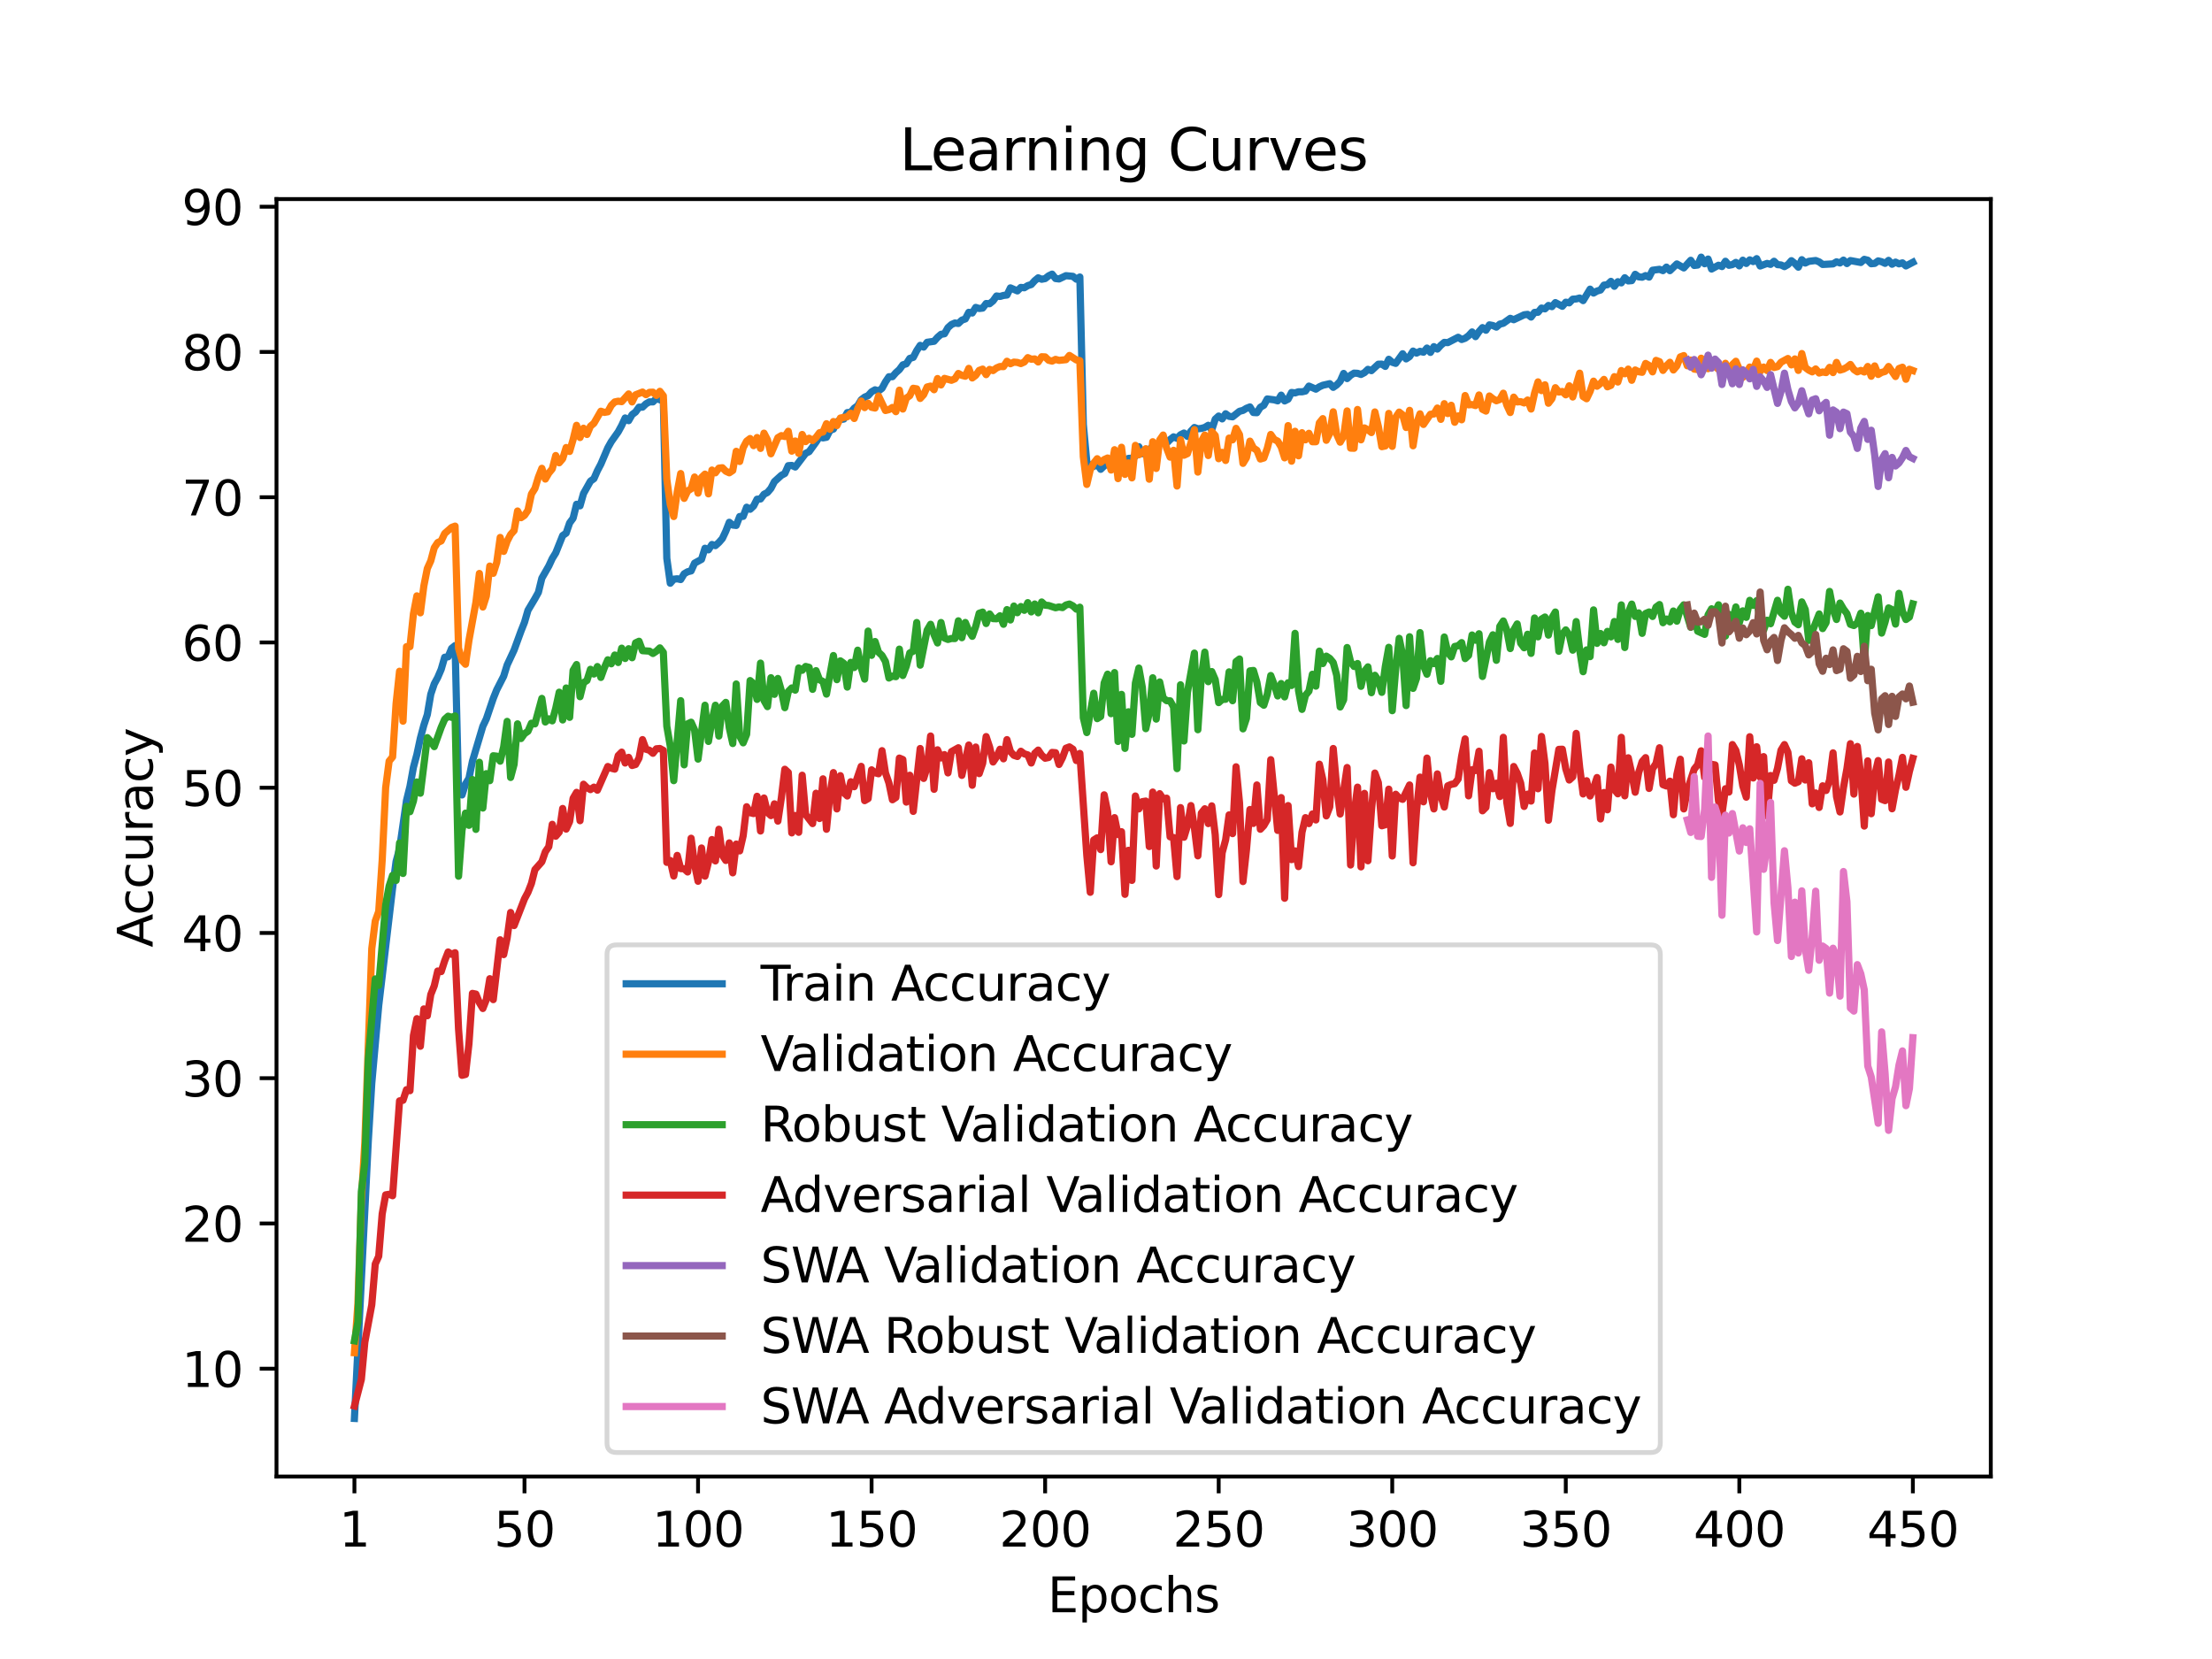 <?xml version="1.0" encoding="utf-8" standalone="no"?>
<!DOCTYPE svg PUBLIC "-//W3C//DTD SVG 1.1//EN"
  "http://www.w3.org/Graphics/SVG/1.1/DTD/svg11.dtd">
<svg xmlns:xlink="http://www.w3.org/1999/xlink" width="460.8pt" height="345.6pt" viewBox="0 0 460.8 345.6" xmlns="http://www.w3.org/2000/svg" version="1.1">
 <defs>
  <style type="text/css">*{stroke-linejoin: round; stroke-linecap: butt}</style>
 </defs>
 <g id="figure_1">
  <g id="patch_1">
   <path d="M 0 345.6 
L 460.8 345.6 
L 460.8 0 
L 0 0 
z
" style="fill: #ffffff"/>
  </g>
  <g id="axes_1">
   <g id="patch_2">
    <path d="M 57.6 307.584 
L 414.72 307.584 
L 414.72 41.472 
L 57.6 41.472 
z
" style="fill: #ffffff"/>
   </g>
   <g id="matplotlib.axis_1">
    <g id="xtick_1">
     <g id="line2d_1">
      <defs>
       <path id="m231142f380" d="M 0 0 
L 0 3.5 
" style="stroke: #000000; stroke-width: 0.8"/>
      </defs>
      <g>
       <use xlink:href="#m231142f380" x="73.833" y="307.584" style="stroke: #000000; stroke-width: 0.8"/>
      </g>
     </g>
     <g id="text_1">
      <!-- 1 -->
      <g transform="translate(70.651 322.182) scale(0.1 -0.1)">
       <defs>
        <path id="DejaVuSans-31" d="M 794 531 
L 1825 531 
L 1825 4091 
L 703 3866 
L 703 4441 
L 1819 4666 
L 2450 4666 
L 2450 531 
L 3481 531 
L 3481 0 
L 794 0 
L 794 531 
z
" transform="scale(0.016)"/>
       </defs>
       <use xlink:href="#DejaVuSans-31"/>
      </g>
     </g>
    </g>
    <g id="xtick_2">
     <g id="line2d_2">
      <g>
       <use xlink:href="#m231142f380" x="109.263" y="307.584" style="stroke: #000000; stroke-width: 0.8"/>
      </g>
     </g>
     <g id="text_2">
      <!-- 50 -->
      <g transform="translate(102.9 322.182) scale(0.1 -0.1)">
       <defs>
        <path id="DejaVuSans-35" d="M 691 4666 
L 3169 4666 
L 3169 4134 
L 1269 4134 
L 1269 2991 
Q 1406 3038 1543 3061 
Q 1681 3084 1819 3084 
Q 2600 3084 3056 2656 
Q 3513 2228 3513 1497 
Q 3513 744 3044 326 
Q 2575 -91 1722 -91 
Q 1428 -91 1123 -41 
Q 819 9 494 109 
L 494 744 
Q 775 591 1075 516 
Q 1375 441 1709 441 
Q 2250 441 2565 725 
Q 2881 1009 2881 1497 
Q 2881 1984 2565 2268 
Q 2250 2553 1709 2553 
Q 1456 2553 1204 2497 
Q 953 2441 691 2322 
L 691 4666 
z
" transform="scale(0.016)"/>
        <path id="DejaVuSans-30" d="M 2034 4250 
Q 1547 4250 1301 3770 
Q 1056 3291 1056 2328 
Q 1056 1369 1301 889 
Q 1547 409 2034 409 
Q 2525 409 2770 889 
Q 3016 1369 3016 2328 
Q 3016 3291 2770 3770 
Q 2525 4250 2034 4250 
z
M 2034 4750 
Q 2819 4750 3233 4129 
Q 3647 3509 3647 2328 
Q 3647 1150 3233 529 
Q 2819 -91 2034 -91 
Q 1250 -91 836 529 
Q 422 1150 422 2328 
Q 422 3509 836 4129 
Q 1250 4750 2034 4750 
z
" transform="scale(0.016)"/>
       </defs>
       <use xlink:href="#DejaVuSans-35"/>
       <use xlink:href="#DejaVuSans-30" x="63.623"/>
      </g>
     </g>
    </g>
    <g id="xtick_3">
     <g id="line2d_3">
      <g>
       <use xlink:href="#m231142f380" x="145.416" y="307.584" style="stroke: #000000; stroke-width: 0.8"/>
      </g>
     </g>
     <g id="text_3">
      <!-- 100 -->
      <g transform="translate(135.872 322.182) scale(0.1 -0.1)">
       <use xlink:href="#DejaVuSans-31"/>
       <use xlink:href="#DejaVuSans-30" x="63.623"/>
       <use xlink:href="#DejaVuSans-30" x="127.246"/>
      </g>
     </g>
    </g>
    <g id="xtick_4">
     <g id="line2d_4">
      <g>
       <use xlink:href="#m231142f380" x="181.569" y="307.584" style="stroke: #000000; stroke-width: 0.8"/>
      </g>
     </g>
     <g id="text_4">
      <!-- 150 -->
      <g transform="translate(172.025 322.182) scale(0.1 -0.1)">
       <use xlink:href="#DejaVuSans-31"/>
       <use xlink:href="#DejaVuSans-35" x="63.623"/>
       <use xlink:href="#DejaVuSans-30" x="127.246"/>
      </g>
     </g>
    </g>
    <g id="xtick_5">
     <g id="line2d_5">
      <g>
       <use xlink:href="#m231142f380" x="217.722" y="307.584" style="stroke: #000000; stroke-width: 0.8"/>
      </g>
     </g>
     <g id="text_5">
      <!-- 200 -->
      <g transform="translate(208.178 322.182) scale(0.1 -0.1)">
       <defs>
        <path id="DejaVuSans-32" d="M 1228 531 
L 3431 531 
L 3431 0 
L 469 0 
L 469 531 
Q 828 903 1448 1529 
Q 2069 2156 2228 2338 
Q 2531 2678 2651 2914 
Q 2772 3150 2772 3378 
Q 2772 3750 2511 3984 
Q 2250 4219 1831 4219 
Q 1534 4219 1204 4116 
Q 875 4013 500 3803 
L 500 4441 
Q 881 4594 1212 4672 
Q 1544 4750 1819 4750 
Q 2544 4750 2975 4387 
Q 3406 4025 3406 3419 
Q 3406 3131 3298 2873 
Q 3191 2616 2906 2266 
Q 2828 2175 2409 1742 
Q 1991 1309 1228 531 
z
" transform="scale(0.016)"/>
       </defs>
       <use xlink:href="#DejaVuSans-32"/>
       <use xlink:href="#DejaVuSans-30" x="63.623"/>
       <use xlink:href="#DejaVuSans-30" x="127.246"/>
      </g>
     </g>
    </g>
    <g id="xtick_6">
     <g id="line2d_6">
      <g>
       <use xlink:href="#m231142f380" x="253.875" y="307.584" style="stroke: #000000; stroke-width: 0.8"/>
      </g>
     </g>
     <g id="text_6">
      <!-- 250 -->
      <g transform="translate(244.331 322.182) scale(0.1 -0.1)">
       <use xlink:href="#DejaVuSans-32"/>
       <use xlink:href="#DejaVuSans-35" x="63.623"/>
       <use xlink:href="#DejaVuSans-30" x="127.246"/>
      </g>
     </g>
    </g>
    <g id="xtick_7">
     <g id="line2d_7">
      <g>
       <use xlink:href="#m231142f380" x="290.028" y="307.584" style="stroke: #000000; stroke-width: 0.8"/>
      </g>
     </g>
     <g id="text_7">
      <!-- 300 -->
      <g transform="translate(280.484 322.182) scale(0.1 -0.1)">
       <defs>
        <path id="DejaVuSans-33" d="M 2597 2516 
Q 3050 2419 3304 2112 
Q 3559 1806 3559 1356 
Q 3559 666 3084 287 
Q 2609 -91 1734 -91 
Q 1441 -91 1130 -33 
Q 819 25 488 141 
L 488 750 
Q 750 597 1062 519 
Q 1375 441 1716 441 
Q 2309 441 2620 675 
Q 2931 909 2931 1356 
Q 2931 1769 2642 2001 
Q 2353 2234 1838 2234 
L 1294 2234 
L 1294 2753 
L 1863 2753 
Q 2328 2753 2575 2939 
Q 2822 3125 2822 3475 
Q 2822 3834 2567 4026 
Q 2313 4219 1838 4219 
Q 1578 4219 1281 4162 
Q 984 4106 628 3988 
L 628 4550 
Q 988 4650 1302 4700 
Q 1616 4750 1894 4750 
Q 2613 4750 3031 4423 
Q 3450 4097 3450 3541 
Q 3450 3153 3228 2886 
Q 3006 2619 2597 2516 
z
" transform="scale(0.016)"/>
       </defs>
       <use xlink:href="#DejaVuSans-33"/>
       <use xlink:href="#DejaVuSans-30" x="63.623"/>
       <use xlink:href="#DejaVuSans-30" x="127.246"/>
      </g>
     </g>
    </g>
    <g id="xtick_8">
     <g id="line2d_8">
      <g>
       <use xlink:href="#m231142f380" x="326.181" y="307.584" style="stroke: #000000; stroke-width: 0.8"/>
      </g>
     </g>
     <g id="text_8">
      <!-- 350 -->
      <g transform="translate(316.637 322.182) scale(0.1 -0.1)">
       <use xlink:href="#DejaVuSans-33"/>
       <use xlink:href="#DejaVuSans-35" x="63.623"/>
       <use xlink:href="#DejaVuSans-30" x="127.246"/>
      </g>
     </g>
    </g>
    <g id="xtick_9">
     <g id="line2d_9">
      <g>
       <use xlink:href="#m231142f380" x="362.334" y="307.584" style="stroke: #000000; stroke-width: 0.8"/>
      </g>
     </g>
     <g id="text_9">
      <!-- 400 -->
      <g transform="translate(352.79 322.182) scale(0.1 -0.1)">
       <defs>
        <path id="DejaVuSans-34" d="M 2419 4116 
L 825 1625 
L 2419 1625 
L 2419 4116 
z
M 2253 4666 
L 3047 4666 
L 3047 1625 
L 3713 1625 
L 3713 1100 
L 3047 1100 
L 3047 0 
L 2419 0 
L 2419 1100 
L 313 1100 
L 313 1709 
L 2253 4666 
z
" transform="scale(0.016)"/>
       </defs>
       <use xlink:href="#DejaVuSans-34"/>
       <use xlink:href="#DejaVuSans-30" x="63.623"/>
       <use xlink:href="#DejaVuSans-30" x="127.246"/>
      </g>
     </g>
    </g>
    <g id="xtick_10">
     <g id="line2d_10">
      <g>
       <use xlink:href="#m231142f380" x="398.487" y="307.584" style="stroke: #000000; stroke-width: 0.8"/>
      </g>
     </g>
     <g id="text_10">
      <!-- 450 -->
      <g transform="translate(388.944 322.182) scale(0.1 -0.1)">
       <use xlink:href="#DejaVuSans-34"/>
       <use xlink:href="#DejaVuSans-35" x="63.623"/>
       <use xlink:href="#DejaVuSans-30" x="127.246"/>
      </g>
     </g>
    </g>
    <g id="text_11">
     <!-- Epochs -->
     <g transform="translate(218.244 335.861) scale(0.1 -0.1)">
      <defs>
       <path id="DejaVuSans-45" d="M 628 4666 
L 3578 4666 
L 3578 4134 
L 1259 4134 
L 1259 2753 
L 3481 2753 
L 3481 2222 
L 1259 2222 
L 1259 531 
L 3634 531 
L 3634 0 
L 628 0 
L 628 4666 
z
" transform="scale(0.016)"/>
       <path id="DejaVuSans-70" d="M 1159 525 
L 1159 -1331 
L 581 -1331 
L 581 3500 
L 1159 3500 
L 1159 2969 
Q 1341 3281 1617 3432 
Q 1894 3584 2278 3584 
Q 2916 3584 3314 3078 
Q 3713 2572 3713 1747 
Q 3713 922 3314 415 
Q 2916 -91 2278 -91 
Q 1894 -91 1617 61 
Q 1341 213 1159 525 
z
M 3116 1747 
Q 3116 2381 2855 2742 
Q 2594 3103 2138 3103 
Q 1681 3103 1420 2742 
Q 1159 2381 1159 1747 
Q 1159 1113 1420 752 
Q 1681 391 2138 391 
Q 2594 391 2855 752 
Q 3116 1113 3116 1747 
z
" transform="scale(0.016)"/>
       <path id="DejaVuSans-6f" d="M 1959 3097 
Q 1497 3097 1228 2736 
Q 959 2375 959 1747 
Q 959 1119 1226 758 
Q 1494 397 1959 397 
Q 2419 397 2687 759 
Q 2956 1122 2956 1747 
Q 2956 2369 2687 2733 
Q 2419 3097 1959 3097 
z
M 1959 3584 
Q 2709 3584 3137 3096 
Q 3566 2609 3566 1747 
Q 3566 888 3137 398 
Q 2709 -91 1959 -91 
Q 1206 -91 779 398 
Q 353 888 353 1747 
Q 353 2609 779 3096 
Q 1206 3584 1959 3584 
z
" transform="scale(0.016)"/>
       <path id="DejaVuSans-63" d="M 3122 3366 
L 3122 2828 
Q 2878 2963 2633 3030 
Q 2388 3097 2138 3097 
Q 1578 3097 1268 2742 
Q 959 2388 959 1747 
Q 959 1106 1268 751 
Q 1578 397 2138 397 
Q 2388 397 2633 464 
Q 2878 531 3122 666 
L 3122 134 
Q 2881 22 2623 -34 
Q 2366 -91 2075 -91 
Q 1284 -91 818 406 
Q 353 903 353 1747 
Q 353 2603 823 3093 
Q 1294 3584 2113 3584 
Q 2378 3584 2631 3529 
Q 2884 3475 3122 3366 
z
" transform="scale(0.016)"/>
       <path id="DejaVuSans-68" d="M 3513 2113 
L 3513 0 
L 2938 0 
L 2938 2094 
Q 2938 2591 2744 2837 
Q 2550 3084 2163 3084 
Q 1697 3084 1428 2787 
Q 1159 2491 1159 1978 
L 1159 0 
L 581 0 
L 581 4863 
L 1159 4863 
L 1159 2956 
Q 1366 3272 1645 3428 
Q 1925 3584 2291 3584 
Q 2894 3584 3203 3211 
Q 3513 2838 3513 2113 
z
" transform="scale(0.016)"/>
       <path id="DejaVuSans-73" d="M 2834 3397 
L 2834 2853 
Q 2591 2978 2328 3040 
Q 2066 3103 1784 3103 
Q 1356 3103 1142 2972 
Q 928 2841 928 2578 
Q 928 2378 1081 2264 
Q 1234 2150 1697 2047 
L 1894 2003 
Q 2506 1872 2764 1633 
Q 3022 1394 3022 966 
Q 3022 478 2636 193 
Q 2250 -91 1575 -91 
Q 1294 -91 989 -36 
Q 684 19 347 128 
L 347 722 
Q 666 556 975 473 
Q 1284 391 1588 391 
Q 1994 391 2212 530 
Q 2431 669 2431 922 
Q 2431 1156 2273 1281 
Q 2116 1406 1581 1522 
L 1381 1569 
Q 847 1681 609 1914 
Q 372 2147 372 2553 
Q 372 3047 722 3315 
Q 1072 3584 1716 3584 
Q 2034 3584 2315 3537 
Q 2597 3491 2834 3397 
z
" transform="scale(0.016)"/>
      </defs>
      <use xlink:href="#DejaVuSans-45"/>
      <use xlink:href="#DejaVuSans-70" x="63.184"/>
      <use xlink:href="#DejaVuSans-6f" x="126.66"/>
      <use xlink:href="#DejaVuSans-63" x="187.842"/>
      <use xlink:href="#DejaVuSans-68" x="242.822"/>
      <use xlink:href="#DejaVuSans-73" x="306.201"/>
     </g>
    </g>
   </g>
   <g id="matplotlib.axis_2">
    <g id="ytick_1">
     <g id="line2d_11">
      <defs>
       <path id="m9de0cc205a" d="M 0 0 
L -3.5 0 
" style="stroke: #000000; stroke-width: 0.8"/>
      </defs>
      <g>
       <use xlink:href="#m9de0cc205a" x="57.6" y="285.128" style="stroke: #000000; stroke-width: 0.8"/>
      </g>
     </g>
     <g id="text_12">
      <!-- 10 -->
      <g transform="translate(37.875 288.927) scale(0.1 -0.1)">
       <use xlink:href="#DejaVuSans-31"/>
       <use xlink:href="#DejaVuSans-30" x="63.623"/>
      </g>
     </g>
    </g>
    <g id="ytick_2">
     <g id="line2d_12">
      <g>
       <use xlink:href="#m9de0cc205a" x="57.6" y="254.869" style="stroke: #000000; stroke-width: 0.8"/>
      </g>
     </g>
     <g id="text_13">
      <!-- 20 -->
      <g transform="translate(37.875 258.669) scale(0.1 -0.1)">
       <use xlink:href="#DejaVuSans-32"/>
       <use xlink:href="#DejaVuSans-30" x="63.623"/>
      </g>
     </g>
    </g>
    <g id="ytick_3">
     <g id="line2d_13">
      <g>
       <use xlink:href="#m9de0cc205a" x="57.6" y="224.611" style="stroke: #000000; stroke-width: 0.8"/>
      </g>
     </g>
     <g id="text_14">
      <!-- 30 -->
      <g transform="translate(37.875 228.411) scale(0.1 -0.1)">
       <use xlink:href="#DejaVuSans-33"/>
       <use xlink:href="#DejaVuSans-30" x="63.623"/>
      </g>
     </g>
    </g>
    <g id="ytick_4">
     <g id="line2d_14">
      <g>
       <use xlink:href="#m9de0cc205a" x="57.6" y="194.353" style="stroke: #000000; stroke-width: 0.8"/>
      </g>
     </g>
     <g id="text_15">
      <!-- 40 -->
      <g transform="translate(37.875 198.152) scale(0.1 -0.1)">
       <use xlink:href="#DejaVuSans-34"/>
       <use xlink:href="#DejaVuSans-30" x="63.623"/>
      </g>
     </g>
    </g>
    <g id="ytick_5">
     <g id="line2d_15">
      <g>
       <use xlink:href="#m9de0cc205a" x="57.6" y="164.095" style="stroke: #000000; stroke-width: 0.8"/>
      </g>
     </g>
     <g id="text_16">
      <!-- 50 -->
      <g transform="translate(37.875 167.894) scale(0.1 -0.1)">
       <use xlink:href="#DejaVuSans-35"/>
       <use xlink:href="#DejaVuSans-30" x="63.623"/>
      </g>
     </g>
    </g>
    <g id="ytick_6">
     <g id="line2d_16">
      <g>
       <use xlink:href="#m9de0cc205a" x="57.6" y="133.837" style="stroke: #000000; stroke-width: 0.8"/>
      </g>
     </g>
     <g id="text_17">
      <!-- 60 -->
      <g transform="translate(37.875 137.636) scale(0.1 -0.1)">
       <defs>
        <path id="DejaVuSans-36" d="M 2113 2584 
Q 1688 2584 1439 2293 
Q 1191 2003 1191 1497 
Q 1191 994 1439 701 
Q 1688 409 2113 409 
Q 2538 409 2786 701 
Q 3034 994 3034 1497 
Q 3034 2003 2786 2293 
Q 2538 2584 2113 2584 
z
M 3366 4563 
L 3366 3988 
Q 3128 4100 2886 4159 
Q 2644 4219 2406 4219 
Q 1781 4219 1451 3797 
Q 1122 3375 1075 2522 
Q 1259 2794 1537 2939 
Q 1816 3084 2150 3084 
Q 2853 3084 3261 2657 
Q 3669 2231 3669 1497 
Q 3669 778 3244 343 
Q 2819 -91 2113 -91 
Q 1303 -91 875 529 
Q 447 1150 447 2328 
Q 447 3434 972 4092 
Q 1497 4750 2381 4750 
Q 2619 4750 2861 4703 
Q 3103 4656 3366 4563 
z
" transform="scale(0.016)"/>
       </defs>
       <use xlink:href="#DejaVuSans-36"/>
       <use xlink:href="#DejaVuSans-30" x="63.623"/>
      </g>
     </g>
    </g>
    <g id="ytick_7">
     <g id="line2d_17">
      <g>
       <use xlink:href="#m9de0cc205a" x="57.6" y="103.579" style="stroke: #000000; stroke-width: 0.8"/>
      </g>
     </g>
     <g id="text_18">
      <!-- 70 -->
      <g transform="translate(37.875 107.378) scale(0.1 -0.1)">
       <defs>
        <path id="DejaVuSans-37" d="M 525 4666 
L 3525 4666 
L 3525 4397 
L 1831 0 
L 1172 0 
L 2766 4134 
L 525 4134 
L 525 4666 
z
" transform="scale(0.016)"/>
       </defs>
       <use xlink:href="#DejaVuSans-37"/>
       <use xlink:href="#DejaVuSans-30" x="63.623"/>
      </g>
     </g>
    </g>
    <g id="ytick_8">
     <g id="line2d_18">
      <g>
       <use xlink:href="#m9de0cc205a" x="57.6" y="73.321" style="stroke: #000000; stroke-width: 0.8"/>
      </g>
     </g>
     <g id="text_19">
      <!-- 80 -->
      <g transform="translate(37.875 77.12) scale(0.1 -0.1)">
       <defs>
        <path id="DejaVuSans-38" d="M 2034 2216 
Q 1584 2216 1326 1975 
Q 1069 1734 1069 1313 
Q 1069 891 1326 650 
Q 1584 409 2034 409 
Q 2484 409 2743 651 
Q 3003 894 3003 1313 
Q 3003 1734 2745 1975 
Q 2488 2216 2034 2216 
z
M 1403 2484 
Q 997 2584 770 2862 
Q 544 3141 544 3541 
Q 544 4100 942 4425 
Q 1341 4750 2034 4750 
Q 2731 4750 3128 4425 
Q 3525 4100 3525 3541 
Q 3525 3141 3298 2862 
Q 3072 2584 2669 2484 
Q 3125 2378 3379 2068 
Q 3634 1759 3634 1313 
Q 3634 634 3220 271 
Q 2806 -91 2034 -91 
Q 1263 -91 848 271 
Q 434 634 434 1313 
Q 434 1759 690 2068 
Q 947 2378 1403 2484 
z
M 1172 3481 
Q 1172 3119 1398 2916 
Q 1625 2713 2034 2713 
Q 2441 2713 2670 2916 
Q 2900 3119 2900 3481 
Q 2900 3844 2670 4047 
Q 2441 4250 2034 4250 
Q 1625 4250 1398 4047 
Q 1172 3844 1172 3481 
z
" transform="scale(0.016)"/>
       </defs>
       <use xlink:href="#DejaVuSans-38"/>
       <use xlink:href="#DejaVuSans-30" x="63.623"/>
      </g>
     </g>
    </g>
    <g id="ytick_9">
     <g id="line2d_19">
      <g>
       <use xlink:href="#m9de0cc205a" x="57.6" y="43.062" style="stroke: #000000; stroke-width: 0.8"/>
      </g>
     </g>
     <g id="text_20">
      <!-- 90 -->
      <g transform="translate(37.875 46.862) scale(0.1 -0.1)">
       <defs>
        <path id="DejaVuSans-39" d="M 703 97 
L 703 672 
Q 941 559 1184 500 
Q 1428 441 1663 441 
Q 2288 441 2617 861 
Q 2947 1281 2994 2138 
Q 2813 1869 2534 1725 
Q 2256 1581 1919 1581 
Q 1219 1581 811 2004 
Q 403 2428 403 3163 
Q 403 3881 828 4315 
Q 1253 4750 1959 4750 
Q 2769 4750 3195 4129 
Q 3622 3509 3622 2328 
Q 3622 1225 3098 567 
Q 2575 -91 1691 -91 
Q 1453 -91 1209 -44 
Q 966 3 703 97 
z
M 1959 2075 
Q 2384 2075 2632 2365 
Q 2881 2656 2881 3163 
Q 2881 3666 2632 3958 
Q 2384 4250 1959 4250 
Q 1534 4250 1286 3958 
Q 1038 3666 1038 3163 
Q 1038 2656 1286 2365 
Q 1534 2075 1959 2075 
z
" transform="scale(0.016)"/>
       </defs>
       <use xlink:href="#DejaVuSans-39"/>
       <use xlink:href="#DejaVuSans-30" x="63.623"/>
      </g>
     </g>
    </g>
    <g id="text_21">
     <!-- Accuracy -->
     <g transform="translate(31.795 197.356) rotate(-90) scale(0.1 -0.1)">
      <defs>
       <path id="DejaVuSans-41" d="M 2188 4044 
L 1331 1722 
L 3047 1722 
L 2188 4044 
z
M 1831 4666 
L 2547 4666 
L 4325 0 
L 3669 0 
L 3244 1197 
L 1141 1197 
L 716 0 
L 50 0 
L 1831 4666 
z
" transform="scale(0.016)"/>
       <path id="DejaVuSans-75" d="M 544 1381 
L 544 3500 
L 1119 3500 
L 1119 1403 
Q 1119 906 1312 657 
Q 1506 409 1894 409 
Q 2359 409 2629 706 
Q 2900 1003 2900 1516 
L 2900 3500 
L 3475 3500 
L 3475 0 
L 2900 0 
L 2900 538 
Q 2691 219 2414 64 
Q 2138 -91 1772 -91 
Q 1169 -91 856 284 
Q 544 659 544 1381 
z
M 1991 3584 
L 1991 3584 
z
" transform="scale(0.016)"/>
       <path id="DejaVuSans-72" d="M 2631 2963 
Q 2534 3019 2420 3045 
Q 2306 3072 2169 3072 
Q 1681 3072 1420 2755 
Q 1159 2438 1159 1844 
L 1159 0 
L 581 0 
L 581 3500 
L 1159 3500 
L 1159 2956 
Q 1341 3275 1631 3429 
Q 1922 3584 2338 3584 
Q 2397 3584 2469 3576 
Q 2541 3569 2628 3553 
L 2631 2963 
z
" transform="scale(0.016)"/>
       <path id="DejaVuSans-61" d="M 2194 1759 
Q 1497 1759 1228 1600 
Q 959 1441 959 1056 
Q 959 750 1161 570 
Q 1363 391 1709 391 
Q 2188 391 2477 730 
Q 2766 1069 2766 1631 
L 2766 1759 
L 2194 1759 
z
M 3341 1997 
L 3341 0 
L 2766 0 
L 2766 531 
Q 2569 213 2275 61 
Q 1981 -91 1556 -91 
Q 1019 -91 701 211 
Q 384 513 384 1019 
Q 384 1609 779 1909 
Q 1175 2209 1959 2209 
L 2766 2209 
L 2766 2266 
Q 2766 2663 2505 2880 
Q 2244 3097 1772 3097 
Q 1472 3097 1187 3025 
Q 903 2953 641 2809 
L 641 3341 
Q 956 3463 1253 3523 
Q 1550 3584 1831 3584 
Q 2591 3584 2966 3190 
Q 3341 2797 3341 1997 
z
" transform="scale(0.016)"/>
       <path id="DejaVuSans-79" d="M 2059 -325 
Q 1816 -950 1584 -1140 
Q 1353 -1331 966 -1331 
L 506 -1331 
L 506 -850 
L 844 -850 
Q 1081 -850 1212 -737 
Q 1344 -625 1503 -206 
L 1606 56 
L 191 3500 
L 800 3500 
L 1894 763 
L 2988 3500 
L 3597 3500 
L 2059 -325 
z
" transform="scale(0.016)"/>
      </defs>
      <use xlink:href="#DejaVuSans-41"/>
      <use xlink:href="#DejaVuSans-63" x="66.658"/>
      <use xlink:href="#DejaVuSans-63" x="121.639"/>
      <use xlink:href="#DejaVuSans-75" x="176.619"/>
      <use xlink:href="#DejaVuSans-72" x="239.998"/>
      <use xlink:href="#DejaVuSans-61" x="281.111"/>
      <use xlink:href="#DejaVuSans-63" x="342.391"/>
      <use xlink:href="#DejaVuSans-79" x="397.371"/>
     </g>
    </g>
   </g>
   <g id="line2d_20">
    <path d="M 73.833 295.488 
L 76.725 237.665 
L 77.448 225.646 
L 78.894 209.476 
L 81.786 184.979 
L 82.509 179.466 
L 83.233 176.816 
L 84.679 166.764 
L 85.402 163.817 
L 86.125 159.841 
L 86.848 157.154 
L 87.571 153.777 
L 88.294 151.066 
L 89.017 148.863 
L 89.74 144.627 
L 90.463 142.466 
L 91.186 141.123 
L 91.909 139.435 
L 92.632 136.923 
L 93.355 136.82 
L 94.078 135.077 
L 94.802 134.49 
L 95.525 164.464 
L 96.248 165.602 
L 96.971 163.332 
L 97.694 162.128 
L 98.417 158.576 
L 100.586 151.29 
L 101.309 149.771 
L 102.755 145.504 
L 103.478 143.701 
L 104.924 140.869 
L 105.647 138.527 
L 107.094 135.422 
L 108.54 131.459 
L 109.263 129.637 
L 109.986 127.138 
L 111.432 124.711 
L 112.155 123.404 
L 112.878 120.445 
L 114.324 117.915 
L 115.047 116.348 
L 115.77 115.18 
L 117.216 111.567 
L 117.939 111.058 
L 118.663 108.94 
L 119.386 107.96 
L 120.109 105.049 
L 120.832 105.376 
L 121.555 102.81 
L 123.001 100.238 
L 123.724 99.718 
L 124.447 98.06 
L 125.17 96.686 
L 126.616 93.297 
L 127.339 92.008 
L 128.785 89.963 
L 129.508 88.637 
L 130.232 87.07 
L 130.955 87.633 
L 131.678 86.368 
L 132.401 85.829 
L 133.124 84.819 
L 133.847 84.819 
L 134.57 84.123 
L 135.293 83.717 
L 136.016 83.723 
L 136.739 83.021 
L 138.185 83.536 
L 138.908 116.305 
L 139.631 121.498 
L 140.354 120.656 
L 141.077 120.572 
L 141.8 120.729 
L 142.524 119.531 
L 143.247 119.107 
L 143.97 118.932 
L 144.693 117.316 
L 146.139 116.523 
L 146.862 114.211 
L 147.585 114.538 
L 148.308 113.425 
L 149.031 113.667 
L 149.754 113.013 
L 150.477 112.19 
L 151.2 110.653 
L 151.923 108.801 
L 152.646 109.376 
L 153.369 109.461 
L 154.093 107.597 
L 154.816 107.567 
L 155.539 105.666 
L 156.262 106.09 
L 156.985 105.418 
L 157.708 103.996 
L 158.431 103.942 
L 159.154 102.967 
L 159.877 102.592 
L 160.6 101.739 
L 161.323 100.335 
L 162.769 99.022 
L 163.492 98.634 
L 164.215 97.007 
L 164.938 96.958 
L 165.662 97.285 
L 167.831 94.435 
L 168.554 94.09 
L 170 92.093 
L 170.723 90.985 
L 171.446 91.221 
L 172.169 91.094 
L 172.892 89.66 
L 173.615 89.388 
L 174.338 87.881 
L 175.061 87.409 
L 175.784 87.294 
L 176.507 85.95 
L 177.231 85.902 
L 177.954 85.036 
L 178.677 84.522 
L 179.4 83.294 
L 180.123 82.731 
L 180.846 82.416 
L 181.569 81.617 
L 182.292 81.206 
L 183.015 81.448 
L 183.738 80.903 
L 184.461 79.554 
L 185.184 78.483 
L 185.907 78.47 
L 186.63 77.641 
L 187.353 76.994 
L 188.076 76.007 
L 188.799 75.79 
L 189.523 74.664 
L 190.246 74.446 
L 190.969 73.042 
L 191.692 71.947 
L 192.415 72.304 
L 193.138 71.305 
L 194.584 71.094 
L 195.307 70.271 
L 196.03 69.647 
L 196.753 69.526 
L 197.476 68.255 
L 198.199 67.608 
L 198.922 67.287 
L 199.645 67.384 
L 200.368 66.694 
L 201.092 66.44 
L 201.815 65.06 
L 202.538 65.205 
L 203.261 64.043 
L 203.984 64.267 
L 204.707 64.183 
L 205.43 63.232 
L 206.153 63.269 
L 206.876 62.676 
L 207.599 61.659 
L 208.322 61.756 
L 209.045 61.544 
L 209.768 61.459 
L 210.491 59.971 
L 211.937 60.6 
L 212.661 59.874 
L 213.384 59.946 
L 214.107 59.499 
L 214.83 59.275 
L 215.553 58.476 
L 216.276 57.877 
L 216.999 58.173 
L 217.722 58.034 
L 218.445 57.465 
L 219.168 57.108 
L 219.891 58.022 
L 220.614 58.113 
L 222.06 57.429 
L 223.506 57.568 
L 224.229 58.161 
L 224.953 57.707 
L 225.676 88.407 
L 226.399 96.196 
L 227.122 97.327 
L 227.845 97.158 
L 228.568 96.728 
L 229.291 97.763 
L 230.014 97.067 
L 230.737 96.577 
L 231.46 96.504 
L 232.183 95.73 
L 232.906 96.141 
L 233.629 95.76 
L 234.352 96.038 
L 235.075 95.494 
L 235.798 95.445 
L 236.522 95.046 
L 237.245 93.061 
L 237.968 94.525 
L 238.691 93.727 
L 239.414 93.636 
L 240.137 92.994 
L 240.86 92.982 
L 242.306 91.318 
L 243.029 92.323 
L 243.752 91.572 
L 244.475 91.003 
L 245.198 91.318 
L 245.921 90.574 
L 246.644 90.211 
L 247.367 90.907 
L 248.091 89.823 
L 248.814 89.055 
L 249.537 89.327 
L 250.26 89.248 
L 250.983 89.043 
L 251.706 88.595 
L 252.429 89.545 
L 253.152 87.324 
L 253.875 86.67 
L 254.598 87.263 
L 255.321 86.198 
L 256.044 86.731 
L 256.767 86.828 
L 258.213 85.678 
L 258.936 85.496 
L 259.659 85.055 
L 260.383 84.77 
L 261.106 85.932 
L 261.829 85.974 
L 262.552 84.843 
L 263.275 84.425 
L 263.998 83.112 
L 265.444 83.294 
L 266.167 83.505 
L 266.89 82.319 
L 267.613 83.524 
L 268.336 83.154 
L 269.059 81.756 
L 269.782 81.853 
L 270.505 81.611 
L 271.228 81.623 
L 271.952 81.46 
L 272.675 80.431 
L 274.121 81.067 
L 274.844 80.582 
L 275.567 80.256 
L 277.013 79.929 
L 277.736 80.691 
L 278.459 80.183 
L 279.182 79.433 
L 279.905 77.793 
L 280.628 78.864 
L 281.351 78.174 
L 282.074 77.732 
L 282.797 77.768 
L 283.521 78.004 
L 284.244 77.629 
L 284.967 76.939 
L 285.69 77.212 
L 287.136 75.868 
L 287.859 75.856 
L 288.582 76.328 
L 289.305 74.846 
L 290.028 75.469 
L 290.751 75.699 
L 292.197 73.696 
L 292.92 74.761 
L 293.643 74.283 
L 294.366 73.139 
L 295.089 73.557 
L 295.813 73.187 
L 296.536 73.369 
L 297.259 72.51 
L 297.982 73.411 
L 298.705 72.213 
L 299.428 72.721 
L 300.151 71.929 
L 300.874 71.323 
L 301.597 71.378 
L 303.766 70.258 
L 304.489 70.724 
L 305.212 70.47 
L 305.935 69.938 
L 306.658 69.151 
L 307.382 70.125 
L 308.105 69.066 
L 308.828 68.249 
L 309.551 68.794 
L 310.274 67.674 
L 310.997 67.814 
L 311.72 68.146 
L 312.443 67.517 
L 313.166 67.348 
L 314.612 66.313 
L 315.335 66.603 
L 316.781 65.925 
L 317.504 65.58 
L 318.227 65.49 
L 318.951 66.046 
L 319.674 65.078 
L 320.397 65.048 
L 321.12 64.177 
L 321.843 64.34 
L 322.566 63.632 
L 323.289 63.88 
L 324.012 63.039 
L 325.458 63.807 
L 326.181 62.954 
L 326.904 63.087 
L 327.627 62.325 
L 328.35 62.276 
L 329.073 62.083 
L 329.796 62.621 
L 331.243 60.237 
L 331.966 61.048 
L 332.689 60.63 
L 333.412 60.418 
L 334.135 59.396 
L 334.858 59.311 
L 335.581 58.615 
L 336.304 59.638 
L 337.027 58.682 
L 337.75 58.93 
L 338.473 57.859 
L 339.196 58.524 
L 339.919 58.458 
L 340.642 57.145 
L 341.365 57.671 
L 342.088 57.75 
L 342.812 57.411 
L 343.535 57.725 
L 344.258 56.297 
L 345.704 56.104 
L 346.427 56.376 
L 347.15 55.644 
L 347.873 56.382 
L 349.319 54.984 
L 350.765 55.813 
L 352.211 54.222 
L 352.934 55.299 
L 353.657 55.214 
L 354.381 53.568 
L 355.104 54.942 
L 355.827 53.967 
L 356.55 56.043 
L 357.996 55.25 
L 358.719 55.529 
L 359.442 54.427 
L 360.165 55.262 
L 360.888 55.123 
L 361.611 54.663 
L 362.334 55.39 
L 363.057 54.203 
L 363.78 54.887 
L 364.503 54.137 
L 365.226 54.494 
L 365.95 53.883 
L 366.673 55.414 
L 368.119 54.875 
L 368.842 55.075 
L 369.565 54.427 
L 370.288 55.129 
L 371.011 55.19 
L 371.734 55.541 
L 372.457 55.123 
L 373.18 54.306 
L 373.903 54.881 
L 374.626 55.656 
L 375.349 54.101 
L 376.072 54.796 
L 376.795 54.445 
L 378.242 54.27 
L 378.965 54.554 
L 379.688 55.093 
L 381.857 54.972 
L 382.58 54.542 
L 383.303 54.778 
L 384.026 54.191 
L 384.749 54.905 
L 385.472 54.282 
L 387.641 54.681 
L 388.364 54.028 
L 389.087 54.209 
L 389.811 54.942 
L 390.534 54.875 
L 391.257 54.349 
L 391.98 54.524 
L 392.703 54.863 
L 393.426 54.24 
L 394.149 55.045 
L 394.872 54.603 
L 395.595 54.966 
L 396.318 54.76 
L 397.041 55.396 
L 398.487 54.639 
L 398.487 54.639 
" clip-path="url(#p9d00e64c31)" style="fill: none; stroke: #1f77b4; stroke-width: 1.5; stroke-linecap: square"/>
   </g>
   <g id="line2d_21">
    <path d="M 73.833 281.799 
L 74.556 271.572 
L 75.279 250.089 
L 76.002 237.955 
L 77.448 197.621 
L 78.171 191.872 
L 78.894 189.875 
L 79.617 179.194 
L 80.34 164.095 
L 81.063 158.558 
L 81.786 157.68 
L 82.509 146.606 
L 83.233 139.828 
L 83.956 150.237 
L 84.679 134.714 
L 85.402 134.714 
L 86.125 127.876 
L 86.848 124.124 
L 87.571 127.664 
L 88.294 122.066 
L 89.017 118.435 
L 89.74 116.832 
L 90.463 114.109 
L 91.186 113.019 
L 91.909 112.686 
L 92.632 111.143 
L 94.078 109.872 
L 94.802 109.6 
L 95.525 135.047 
L 96.248 137.589 
L 96.971 138.376 
L 97.694 133.383 
L 99.14 125.486 
L 99.863 119.464 
L 100.586 126.454 
L 101.309 124.184 
L 102.032 117.921 
L 102.755 119.434 
L 103.478 117.165 
L 104.201 111.96 
L 104.924 114.865 
L 105.647 112.747 
L 106.37 111.355 
L 107.094 110.538 
L 107.817 106.453 
L 108.54 107.845 
L 109.263 107.361 
L 109.986 106.302 
L 110.709 102.913 
L 111.432 101.763 
L 112.155 99.403 
L 112.878 97.557 
L 113.601 99.796 
L 114.324 98.556 
L 115.047 97.678 
L 115.77 94.895 
L 116.493 96.407 
L 117.216 95.56 
L 117.939 93.23 
L 118.663 94.047 
L 119.386 91.566 
L 120.109 88.601 
L 120.832 91.143 
L 121.555 89.206 
L 122.278 90.507 
L 123.001 88.782 
L 123.724 88.177 
L 125.17 85.666 
L 125.893 85.908 
L 126.616 85.787 
L 127.339 84.456 
L 128.062 83.729 
L 128.785 83.578 
L 129.508 83.669 
L 130.955 82.065 
L 131.678 83.729 
L 132.401 82.247 
L 133.847 81.672 
L 134.57 82.216 
L 135.293 81.732 
L 136.016 81.702 
L 136.739 82.368 
L 137.462 81.52 
L 138.185 82.458 
L 138.908 99.857 
L 139.631 105.092 
L 140.354 107.603 
L 141.077 102.489 
L 141.8 98.647 
L 142.524 103.821 
L 143.247 102.278 
L 143.97 101.824 
L 144.693 99.373 
L 145.416 102.731 
L 146.139 99.464 
L 146.862 98.768 
L 147.585 102.883 
L 148.308 97.92 
L 149.031 98.495 
L 149.754 97.527 
L 150.477 97.436 
L 151.2 98.162 
L 151.923 98.495 
L 152.646 98.011 
L 153.369 94.017 
L 154.093 96.135 
L 154.816 93.261 
L 155.539 91.899 
L 156.262 91.354 
L 156.985 92.837 
L 157.708 91.143 
L 158.431 93.412 
L 159.154 90.235 
L 159.877 91.627 
L 160.6 94.531 
L 162.046 91.173 
L 162.769 90.749 
L 163.492 90.931 
L 164.215 89.841 
L 164.938 93.987 
L 165.662 91.869 
L 166.385 94.441 
L 167.108 90.507 
L 167.831 91.99 
L 168.554 91.294 
L 169.277 91.778 
L 170 91.112 
L 170.723 90.144 
L 171.446 89.993 
L 172.169 88.268 
L 172.892 89.418 
L 173.615 87.814 
L 174.338 88.661 
L 175.061 87.088 
L 176.507 86.816 
L 177.231 86.089 
L 177.954 87.179 
L 178.677 85.151 
L 179.4 83.548 
L 180.123 84.909 
L 180.846 84.002 
L 181.569 84.849 
L 182.292 85 
L 183.015 82.489 
L 184.461 85.515 
L 185.184 85.333 
L 185.907 84.879 
L 186.63 85.757 
L 187.353 81.278 
L 188.076 85.212 
L 188.799 82.943 
L 189.523 82.428 
L 190.246 80.885 
L 190.969 81.006 
L 191.692 83.003 
L 192.415 82.216 
L 193.138 80.613 
L 193.861 80.431 
L 194.584 81.188 
L 195.307 78.858 
L 196.03 80.189 
L 196.753 78.828 
L 198.199 79.221 
L 198.922 78.918 
L 199.645 77.799 
L 200.368 78.192 
L 201.092 78.374 
L 201.815 76.74 
L 202.538 78.737 
L 203.261 78.192 
L 203.984 77.163 
L 204.707 76.891 
L 205.43 78.041 
L 206.153 76.952 
L 206.876 77.194 
L 207.599 76.649 
L 208.322 76.346 
L 209.045 76.377 
L 209.768 75.257 
L 210.491 75.771 
L 211.214 75.439 
L 211.937 75.499 
L 212.661 75.741 
L 213.384 75.408 
L 214.107 74.501 
L 214.83 74.833 
L 215.553 74.773 
L 216.276 75.408 
L 216.999 74.319 
L 217.722 74.349 
L 218.445 75.045 
L 219.168 75.227 
L 219.891 74.864 
L 220.614 75.075 
L 222.06 74.924 
L 222.783 74.047 
L 224.229 74.985 
L 224.953 75.136 
L 225.676 95.137 
L 226.399 100.916 
L 227.122 97.86 
L 227.845 96.468 
L 228.568 95.56 
L 229.291 96.317 
L 230.014 95.742 
L 230.737 95.409 
L 231.46 97.92 
L 232.183 93.684 
L 232.906 99.706 
L 233.629 93.17 
L 234.352 98.828 
L 235.075 96.438 
L 235.798 99.554 
L 236.522 92.777 
L 237.245 94.743 
L 237.968 94.259 
L 238.691 93.472 
L 239.414 99.827 
L 240.137 92.02 
L 240.86 97.588 
L 241.583 91.657 
L 242.306 90.628 
L 243.029 93.351 
L 243.752 95.227 
L 244.475 93.805 
L 245.198 101.249 
L 245.921 91.596 
L 246.644 94.834 
L 247.367 94.501 
L 248.091 92.262 
L 248.814 89.509 
L 249.537 98.344 
L 250.26 91.96 
L 250.983 90.628 
L 251.706 94.895 
L 252.429 89.902 
L 253.152 90.719 
L 253.875 95.56 
L 254.598 94.229 
L 255.321 95.923 
L 256.044 91.264 
L 256.767 91.627 
L 257.49 89.236 
L 258.213 90.537 
L 258.936 96.529 
L 259.659 95.348 
L 260.383 91.899 
L 261.106 93.321 
L 261.829 93.805 
L 262.552 95.621 
L 263.275 95.409 
L 263.998 93.382 
L 264.721 90.507 
L 265.444 91.536 
L 266.167 91.899 
L 266.89 93.109 
L 267.613 95.379 
L 268.336 88.661 
L 269.059 96.075 
L 269.782 89.841 
L 270.505 94.955 
L 271.228 90.144 
L 271.952 91.627 
L 272.675 90.265 
L 273.398 92.02 
L 274.121 92.02 
L 274.844 88.087 
L 275.567 87.209 
L 276.29 91.717 
L 277.013 90.295 
L 277.736 85.787 
L 278.459 90.477 
L 279.182 92.111 
L 279.905 90.84 
L 280.628 85.605 
L 281.351 93.351 
L 282.074 93.382 
L 282.797 85.303 
L 283.521 91.627 
L 284.244 89.146 
L 284.967 89.539 
L 285.69 90.114 
L 286.413 85.817 
L 287.136 88.843 
L 287.859 93.049 
L 288.582 92.898 
L 289.305 86.12 
L 290.028 92.988 
L 290.751 86.937 
L 291.474 85.847 
L 292.197 86.422 
L 292.92 89.055 
L 293.643 85.484 
L 294.366 92.867 
L 295.089 88.268 
L 295.813 86.21 
L 296.536 88.419 
L 297.982 86.301 
L 298.705 86.241 
L 299.428 85 
L 300.151 87.36 
L 300.874 84.092 
L 301.597 86.15 
L 302.32 84.425 
L 303.043 87.965 
L 303.766 86.634 
L 304.489 87.451 
L 305.212 82.398 
L 305.935 84.334 
L 306.658 84.274 
L 307.382 84.486 
L 308.105 82.277 
L 308.828 85.272 
L 309.551 85.636 
L 310.274 82.489 
L 310.997 83.064 
L 311.72 83.487 
L 312.443 83.215 
L 313.166 81.914 
L 313.889 84.365 
L 314.612 85.938 
L 315.335 82.731 
L 316.058 83.729 
L 316.781 83.669 
L 317.504 83.941 
L 318.227 83.336 
L 318.951 85.212 
L 319.674 81.914 
L 320.397 79.554 
L 321.12 81.369 
L 321.843 80.159 
L 322.566 84.002 
L 323.289 83.064 
L 324.012 80.764 
L 324.735 81.672 
L 325.458 81.551 
L 326.181 82.247 
L 326.904 80.371 
L 327.627 82.701 
L 329.073 77.738 
L 329.796 82.61 
L 330.52 83.064 
L 331.243 81.551 
L 331.966 79.402 
L 332.689 80.461 
L 333.412 79.887 
L 334.135 79.039 
L 334.858 80.582 
L 335.581 80.28 
L 336.304 78.464 
L 337.027 79.584 
L 337.75 77.194 
L 338.473 77.859 
L 339.196 76.891 
L 339.919 79.221 
L 340.642 77.073 
L 341.365 77.436 
L 342.088 77.557 
L 342.812 75.711 
L 343.535 76.135 
L 344.258 77.466 
L 344.981 75.075 
L 345.704 75.348 
L 346.427 77.163 
L 347.15 76.195 
L 347.873 75.469 
L 348.596 77.073 
L 349.319 76.225 
L 350.042 74.349 
L 350.765 74.077 
L 351.488 76.195 
L 352.211 75.015 
L 352.934 76.891 
L 353.657 76.982 
L 354.381 74.622 
L 355.104 75.257 
L 355.827 76.8 
L 356.55 76.346 
L 357.273 76.286 
L 357.996 76.952 
L 358.719 77.224 
L 359.442 75.681 
L 360.165 77.526 
L 360.888 75.953 
L 361.611 75.257 
L 363.057 78.616 
L 363.78 77.799 
L 364.503 76.467 
L 365.226 77.042 
L 365.95 75.227 
L 366.673 77.405 
L 367.396 76.467 
L 368.119 77.194 
L 368.842 75.499 
L 369.565 76.558 
L 370.288 76.377 
L 371.011 75.469 
L 372.457 74.682 
L 373.18 76.013 
L 373.903 74.773 
L 374.626 77.163 
L 375.349 73.653 
L 376.072 76.558 
L 376.795 77.103 
L 377.518 77.466 
L 378.242 76.861 
L 378.965 77.708 
L 379.688 77.496 
L 380.411 77.617 
L 381.134 76.528 
L 381.857 77.617 
L 382.58 75.499 
L 383.303 77.103 
L 384.026 76.891 
L 384.749 76.498 
L 385.472 75.923 
L 386.195 76.982 
L 386.918 77.466 
L 387.641 77.163 
L 388.364 77.496 
L 389.087 76.346 
L 389.811 78.374 
L 390.534 76.225 
L 391.257 78.011 
L 391.98 77.587 
L 392.703 77.375 
L 393.426 76.346 
L 394.872 78.434 
L 395.595 76.77 
L 396.318 76.498 
L 397.041 79.009 
L 397.764 76.921 
L 398.487 77.194 
L 398.487 77.194 
" clip-path="url(#p9d00e64c31)" style="fill: none; stroke: #ff7f0e; stroke-width: 1.5; stroke-linecap: square"/>
   </g>
   <g id="line2d_22">
    <path d="M 73.833 279.326 
L 74.556 275.362 
L 75.279 248.213 
L 76.002 242.203 
L 76.725 220.667 
L 78.171 203.931 
L 78.894 205.277 
L 80.34 188.541 
L 81.063 184.587 
L 81.786 182.354 
L 82.509 183.408 
L 83.233 175.593 
L 83.956 181.958 
L 84.679 167.976 
L 85.402 169.093 
L 86.125 166.86 
L 86.848 162.895 
L 87.571 165.243 
L 89.017 153.661 
L 89.74 154.444 
L 90.463 155.539 
L 91.909 151.522 
L 92.632 149.842 
L 93.355 149.195 
L 94.078 149.435 
L 94.802 149.133 
L 95.525 182.532 
L 96.248 172.943 
L 96.971 169.395 
L 97.694 171.931 
L 98.417 162.394 
L 99.14 172.776 
L 99.863 158.795 
L 100.586 168.331 
L 101.309 161.163 
L 102.032 162.624 
L 102.755 157.438 
L 103.478 157.522 
L 104.201 158.565 
L 104.924 155.581 
L 105.647 150.281 
L 106.37 161.956 
L 107.094 159.233 
L 107.817 150.792 
L 108.54 153.849 
L 109.263 152.837 
L 109.986 152.336 
L 110.709 150.656 
L 111.432 150.802 
L 112.878 145.491 
L 113.601 150.406 
L 114.324 149.748 
L 115.047 150.166 
L 115.77 147.547 
L 116.493 144.198 
L 117.216 149.978 
L 117.939 143.321 
L 118.663 149.435 
L 119.386 139.659 
L 120.109 138.438 
L 120.832 145.137 
L 121.555 142.226 
L 122.278 141.756 
L 123.001 139.429 
L 123.724 140.41 
L 124.447 138.856 
L 125.17 141.12 
L 125.893 139.116 
L 126.616 137.447 
L 127.339 138.282 
L 128.062 136.456 
L 128.785 138.01 
L 129.508 135.026 
L 130.232 137.176 
L 130.955 135.141 
L 131.678 137.019 
L 132.401 133.92 
L 133.124 133.586 
L 133.847 135.548 
L 135.293 135.642 
L 136.016 136.132 
L 136.739 135.652 
L 137.462 134.964 
L 138.185 135.913 
L 138.908 151.293 
L 139.631 155.445 
L 140.354 162.624 
L 141.8 145.961 
L 142.524 159.327 
L 143.247 150.781 
L 143.97 150.448 
L 144.693 152.065 
L 145.416 158.137 
L 146.862 146.91 
L 147.585 154.454 
L 148.308 150.166 
L 149.031 146.91 
L 149.754 153.338 
L 150.477 147.077 
L 151.2 146.316 
L 151.923 151.627 
L 152.646 154.892 
L 153.369 142.486 
L 154.093 153.338 
L 154.816 154.746 
L 155.539 152.983 
L 156.262 141.777 
L 156.985 142.424 
L 157.708 145.7 
L 158.431 138.136 
L 159.154 145.919 
L 159.877 147.203 
L 160.6 141.182 
L 161.323 144.646 
L 162.046 141.339 
L 162.769 143.885 
L 163.492 147.422 
L 164.215 144.052 
L 164.938 143.311 
L 165.662 143.77 
L 166.385 139.148 
L 167.108 139.638 
L 167.831 138.835 
L 168.554 139.022 
L 169.277 143.603 
L 170 139.711 
L 170.723 141.62 
L 171.446 141.965 
L 172.169 144.594 
L 173.615 136.56 
L 174.338 141.589 
L 175.061 137.666 
L 175.784 138.188 
L 176.507 143.133 
L 177.231 137.99 
L 177.954 139.054 
L 178.677 135.444 
L 179.4 139.085 
L 180.123 141.474 
L 180.846 131.468 
L 181.569 136.518 
L 182.292 133.639 
L 183.015 135.871 
L 183.738 136.55 
L 184.461 137.812 
L 185.184 141.245 
L 185.907 140.838 
L 186.63 140.963 
L 187.353 135.225 
L 188.076 140.713 
L 188.799 138.782 
L 189.523 136.018 
L 190.246 135.663 
L 190.969 129.684 
L 191.692 138.563 
L 193.138 131.291 
L 193.861 130.049 
L 194.584 132.22 
L 195.307 133.941 
L 196.03 129.684 
L 196.753 132.919 
L 197.476 133.211 
L 198.199 133.002 
L 198.922 133.023 
L 199.645 129.329 
L 200.368 132.846 
L 201.092 129.674 
L 201.815 131.416 
L 202.538 132.553 
L 203.261 130.498 
L 203.984 127.754 
L 204.707 127.514 
L 205.43 129.893 
L 206.153 127.9 
L 206.876 128.87 
L 207.599 128.902 
L 208.322 128.276 
L 209.045 130.049 
L 209.768 126.992 
L 210.491 129.152 
L 211.214 126.251 
L 211.937 127.639 
L 212.661 126.356 
L 213.384 127.138 
L 214.107 125.542 
L 214.83 127.472 
L 215.553 125.824 
L 216.276 127.66 
L 216.999 125.406 
L 217.722 126.074 
L 218.445 126.137 
L 219.891 126.606 
L 220.614 126.439 
L 221.337 126.575 
L 222.06 126.032 
L 222.783 125.834 
L 223.506 126.21 
L 224.229 126.898 
L 224.953 126.491 
L 225.676 149.529 
L 226.399 152.607 
L 227.845 144.417 
L 228.568 149.707 
L 229.291 149.258 
L 230.014 142.278 
L 230.737 140.441 
L 231.46 148.674 
L 232.183 140.108 
L 232.906 154.454 
L 233.629 144.646 
L 234.352 155.904 
L 235.075 148.277 
L 235.798 152.973 
L 236.522 142.299 
L 237.245 139.169 
L 237.968 143.196 
L 238.691 151.793 
L 239.414 148.507 
L 240.137 141.193 
L 240.86 149.801 
L 241.583 142.059 
L 242.306 145.387 
L 243.029 145.961 
L 243.752 145.992 
L 244.475 147.276 
L 245.198 160.12 
L 245.921 142.653 
L 246.644 154.36 
L 247.367 144.219 
L 248.814 136.049 
L 249.537 152.013 
L 250.26 140.994 
L 250.983 135.851 
L 251.706 142.007 
L 252.429 139.899 
L 253.152 141.568 
L 253.875 146.368 
L 254.598 145.711 
L 255.321 145.669 
L 256.044 139.962 
L 256.767 145.971 
L 257.49 137.823 
L 258.213 137.28 
L 258.936 151.835 
L 259.659 149.644 
L 260.383 139.753 
L 261.106 139.669 
L 261.829 142.111 
L 262.552 146.357 
L 263.275 146.91 
L 263.998 144.625 
L 264.721 140.723 
L 265.444 142.622 
L 266.167 144.98 
L 266.89 142.393 
L 267.613 145.178 
L 268.336 142.226 
L 269.059 142.8 
L 269.782 131.938 
L 270.505 143.843 
L 271.228 147.776 
L 271.952 144.845 
L 272.675 143.979 
L 273.398 140.462 
L 274.121 142.935 
L 274.844 135.642 
L 275.567 138.229 
L 276.29 136.685 
L 277.013 137.155 
L 277.736 138.021 
L 278.459 140.681 
L 279.182 147.276 
L 279.905 145.773 
L 280.628 134.891 
L 281.351 137.864 
L 282.074 138.835 
L 282.797 138.219 
L 283.521 142.977 
L 284.244 139.836 
L 284.967 138.918 
L 285.69 144.302 
L 286.413 140.671 
L 287.136 141.725 
L 287.859 144.229 
L 288.582 138.876 
L 289.305 134.849 
L 290.028 148.048 
L 290.751 139.377 
L 291.474 132.981 
L 292.197 136.477 
L 292.92 146.983 
L 293.643 132.647 
L 294.366 143.405 
L 295.089 141.307 
L 295.813 131.781 
L 296.536 138.647 
L 297.259 140.452 
L 297.982 137.635 
L 298.705 138.25 
L 299.428 137.176 
L 300.151 141.933 
L 300.874 132.7 
L 301.597 135.892 
L 302.32 136.842 
L 303.043 134.672 
L 303.766 134.525 
L 304.489 133.868 
L 305.212 137.197 
L 305.935 136.529 
L 306.658 132.282 
L 307.382 133.367 
L 308.105 132.021 
L 308.828 140.921 
L 310.274 133.722 
L 310.997 132.24 
L 311.72 137.551 
L 312.443 130.477 
L 313.166 129.361 
L 313.889 131.27 
L 314.612 135.11 
L 315.335 131.249 
L 316.058 129.976 
L 316.781 133.983 
L 317.504 134.943 
L 318.227 132.126 
L 318.951 136.111 
L 319.674 128.735 
L 320.397 132.668 
L 321.12 128.975 
L 321.843 128.536 
L 322.566 132.303 
L 323.289 128.714 
L 324.012 127.493 
L 324.735 135.673 
L 325.458 132.115 
L 326.181 131.218 
L 326.904 132.282 
L 327.627 135.444 
L 328.35 129.486 
L 329.073 135.371 
L 329.796 139.93 
L 330.52 135.391 
L 331.243 136.79 
L 331.966 127.055 
L 332.689 134.025 
L 333.412 131.969 
L 334.135 133.899 
L 334.858 131.531 
L 335.581 132.679 
L 336.304 129.475 
L 337.027 133.2 
L 337.75 126.011 
L 338.473 134.891 
L 339.196 127.608 
L 339.919 125.845 
L 340.642 128.411 
L 341.365 127.681 
L 342.088 131.938 
L 342.812 127.796 
L 343.535 127.483 
L 344.258 128.422 
L 344.981 126.471 
L 345.704 125.938 
L 346.427 129.726 
L 347.15 128.954 
L 347.873 129.538 
L 348.596 127.284 
L 349.319 129.402 
L 350.042 126.909 
L 350.765 125.991 
L 352.211 130.686 
L 352.934 128.401 
L 353.657 131.489 
L 355.104 132.147 
L 355.827 128.077 
L 356.55 126.825 
L 357.273 127.545 
L 357.996 125.991 
L 358.719 128.234 
L 359.442 132.501 
L 360.165 127.973 
L 360.888 129.34 
L 361.611 126.439 
L 362.334 129.726 
L 363.057 127.253 
L 363.78 128.609 
L 364.503 125.062 
L 365.226 126.116 
L 365.95 125.125 
L 366.673 129.131 
L 367.396 131.281 
L 368.119 129.204 
L 368.842 129.935 
L 370.288 125.052 
L 371.011 127.66 
L 371.734 128.369 
L 372.457 122.756 
L 373.18 127.66 
L 373.903 129.601 
L 374.626 130.143 
L 375.349 125.385 
L 376.072 126.982 
L 376.795 133.409 
L 378.965 127.9 
L 379.688 130.947 
L 380.411 129.705 
L 381.134 123.205 
L 381.857 126.95 
L 382.58 129.048 
L 383.303 125.625 
L 384.026 126.857 
L 384.749 127.837 
L 385.472 130.06 
L 386.195 130.31 
L 386.918 129.768 
L 387.641 127.743 
L 388.364 137.812 
L 389.087 128.223 
L 389.811 130.331 
L 391.257 124.321 
L 391.98 131.886 
L 392.703 129.549 
L 393.426 126.637 
L 394.149 126.992 
L 394.872 130.008 
L 395.595 123.601 
L 396.318 127.368 
L 397.041 129.058 
L 397.764 128.547 
L 398.487 125.803 
L 398.487 125.803 
" clip-path="url(#p9d00e64c31)" style="fill: none; stroke: #2ca02c; stroke-width: 1.5; stroke-linecap: square"/>
   </g>
   <g id="line2d_23">
    <path d="M 73.833 292.904 
L 75.279 287.336 
L 76.002 279.59 
L 77.448 271.814 
L 78.171 263.311 
L 78.894 261.708 
L 79.617 252.872 
L 80.34 248.909 
L 81.063 248.788 
L 81.786 249.09 
L 83.233 229.332 
L 83.956 229.211 
L 84.679 227.002 
L 85.402 227.213 
L 86.125 215.715 
L 86.848 212.205 
L 87.571 217.955 
L 88.294 210.178 
L 89.017 211.6 
L 89.74 207.183 
L 90.463 205.367 
L 91.186 202.281 
L 91.909 202.402 
L 92.632 200.163 
L 93.355 198.317 
L 94.078 198.801 
L 94.802 198.468 
L 95.525 214.384 
L 96.248 224.006 
L 96.971 223.825 
L 97.694 217.41 
L 98.417 206.941 
L 99.14 207.092 
L 99.863 208.877 
L 100.586 210.087 
L 101.309 208.242 
L 102.032 203.884 
L 102.755 208.242 
L 104.201 195.775 
L 104.924 198.862 
L 105.647 195.412 
L 106.37 190.087 
L 107.094 192.81 
L 109.263 187.242 
L 109.986 185.881 
L 110.709 184.035 
L 111.432 181.161 
L 112.878 179.527 
L 113.601 177.439 
L 114.324 176.38 
L 115.047 171.72 
L 115.77 174.201 
L 116.493 173.354 
L 117.216 168.422 
L 117.939 172.719 
L 118.663 171.145 
L 119.386 166.304 
L 120.109 165.063 
L 120.832 170.964 
L 121.555 163.369 
L 122.278 164.095 
L 123.001 164.488 
L 123.724 163.974 
L 124.447 164.609 
L 126.616 159.677 
L 127.339 160.04 
L 128.062 160.222 
L 128.785 157.408 
L 129.508 156.682 
L 130.232 158.951 
L 130.955 157.771 
L 131.678 159.465 
L 132.401 159.254 
L 133.124 157.922 
L 133.847 154.08 
L 134.57 156.077 
L 135.293 156.288 
L 136.016 156.924 
L 136.739 155.986 
L 137.462 155.925 
L 138.185 156.319 
L 138.908 179.648 
L 139.631 179.254 
L 140.354 182.492 
L 141.077 178.195 
L 141.8 180.949 
L 142.524 180.979 
L 143.247 181.645 
L 143.97 174.625 
L 144.693 180.102 
L 145.416 183.581 
L 146.139 176.652 
L 146.862 182.522 
L 147.585 179.587 
L 148.308 174.897 
L 149.031 179.345 
L 149.754 172.749 
L 150.477 178.165 
L 151.2 179.254 
L 151.923 175.593 
L 152.646 181.826 
L 153.369 175.835 
L 154.093 177.257 
L 154.816 174.11 
L 155.539 168.059 
L 156.262 169.299 
L 156.985 169.481 
L 157.708 165.88 
L 158.431 173.112 
L 159.154 166.243 
L 159.877 169.239 
L 160.6 169.905 
L 161.323 167.454 
L 162.046 171.054 
L 162.769 166.213 
L 163.492 160.252 
L 164.215 160.918 
L 164.938 173.505 
L 165.662 169.874 
L 166.385 173.384 
L 167.108 161.493 
L 167.831 169.693 
L 169.277 171.569 
L 170 165.245 
L 170.723 170.51 
L 171.446 162.249 
L 172.169 172.749 
L 172.892 165.517 
L 173.615 160.948 
L 174.338 168.513 
L 175.061 161.584 
L 175.784 165.124 
L 176.507 165.82 
L 177.231 162.854 
L 177.954 163.883 
L 179.4 159.647 
L 180.123 166.788 
L 180.846 166.364 
L 181.569 160.373 
L 182.292 160.978 
L 183.015 161.19 
L 183.738 156.379 
L 184.461 161.009 
L 185.184 163.127 
L 185.907 166.606 
L 186.63 166.122 
L 187.353 157.922 
L 188.076 158.225 
L 188.799 167.091 
L 189.523 161.493 
L 190.246 169.027 
L 191.692 155.925 
L 192.415 162.158 
L 193.138 159.798 
L 193.861 153.323 
L 194.584 164.428 
L 195.307 156.198 
L 196.03 157.892 
L 196.753 157.196 
L 197.476 161.009 
L 198.199 156.591 
L 199.645 155.774 
L 200.368 161.523 
L 201.815 155.199 
L 202.538 163.581 
L 203.261 155.623 
L 203.984 161.16 
L 204.707 159.012 
L 205.43 153.444 
L 206.153 155.623 
L 206.876 158.739 
L 207.599 157.68 
L 208.322 156.077 
L 209.045 158.074 
L 209.768 154.08 
L 210.491 156.561 
L 211.214 157.347 
L 211.937 157.589 
L 212.661 156.5 
L 213.384 157.045 
L 214.107 157.257 
L 214.83 158.951 
L 215.553 156.924 
L 216.276 156.258 
L 216.999 157.317 
L 217.722 157.953 
L 218.445 157.801 
L 219.168 156.742 
L 219.891 156.803 
L 220.614 159.254 
L 221.337 157.832 
L 222.06 155.865 
L 222.783 155.592 
L 223.506 156.077 
L 224.229 158.437 
L 224.953 156.954 
L 226.399 178.165 
L 227.122 185.881 
L 227.845 174.988 
L 228.568 174.534 
L 229.291 176.985 
L 230.014 165.578 
L 230.737 169.118 
L 231.46 179.527 
L 232.183 170.328 
L 232.906 173.868 
L 233.629 173.263 
L 234.352 186.304 
L 235.075 177.136 
L 235.798 183.4 
L 236.522 165.82 
L 237.245 168.513 
L 237.968 167 
L 238.691 166.879 
L 239.414 176.35 
L 240.137 165.003 
L 240.86 180.404 
L 241.583 165.336 
L 242.306 166.425 
L 243.029 166.274 
L 243.752 174.322 
L 244.475 174.474 
L 245.198 182.613 
L 245.921 168.24 
L 246.644 174.413 
L 247.367 172.023 
L 248.091 167.817 
L 248.814 172.446 
L 249.537 178.286 
L 250.26 169.39 
L 250.983 168.482 
L 251.706 171.569 
L 252.429 167.877 
L 253.152 173.899 
L 253.875 186.365 
L 254.598 177.651 
L 255.321 174.958 
L 256.044 169.753 
L 256.767 173.657 
L 257.49 159.738 
L 258.213 167.212 
L 258.936 183.642 
L 259.659 177.076 
L 260.383 168.634 
L 261.106 171.538 
L 261.829 163.52 
L 262.552 172.749 
L 263.275 171.992 
L 263.998 170.722 
L 264.721 158.255 
L 266.167 172.991 
L 266.89 166.153 
L 267.613 187.121 
L 268.336 167.817 
L 269.059 179.073 
L 269.782 177.257 
L 270.505 180.525 
L 271.228 173.384 
L 271.952 170.328 
L 272.675 171.569 
L 273.398 169.572 
L 274.121 170.812 
L 274.844 159.193 
L 275.567 162.401 
L 276.29 169.965 
L 277.013 168.089 
L 277.736 155.925 
L 278.459 164.004 
L 279.182 169.572 
L 280.628 159.889 
L 281.351 180.192 
L 282.074 169.632 
L 282.797 163.974 
L 283.521 180.586 
L 284.244 165.275 
L 284.967 179.315 
L 285.69 168.936 
L 286.413 161.039 
L 287.136 163.036 
L 287.859 172.023 
L 288.582 171.811 
L 289.305 164.398 
L 290.028 178.316 
L 290.751 165.457 
L 291.474 166.243 
L 292.197 166.516 
L 293.643 163.52 
L 294.366 179.738 
L 295.089 168.876 
L 295.813 161.886 
L 296.536 167.03 
L 297.259 157.922 
L 297.982 165.184 
L 298.705 168.513 
L 299.428 161.22 
L 300.151 165.759 
L 300.874 168.119 
L 301.597 163.702 
L 302.32 163.399 
L 303.043 163.248 
L 303.766 162.279 
L 304.489 157.499 
L 305.212 153.928 
L 305.935 165.789 
L 306.658 160.343 
L 307.382 160.525 
L 308.105 156.5 
L 308.828 168.906 
L 309.551 168.18 
L 310.274 160.948 
L 310.997 164.307 
L 311.72 163.157 
L 312.443 165.941 
L 313.166 153.595 
L 313.889 167.151 
L 314.612 171.538 
L 315.335 159.677 
L 316.058 161.069 
L 316.781 163.127 
L 317.504 167.998 
L 318.227 165.426 
L 318.951 166.879 
L 319.674 156.863 
L 320.397 164.307 
L 321.12 153.414 
L 321.843 159.042 
L 322.566 170.873 
L 323.289 164.761 
L 324.735 156.107 
L 325.458 156.077 
L 326.181 160.161 
L 326.904 162.491 
L 327.627 161.826 
L 328.35 152.778 
L 329.073 159.859 
L 329.796 165.396 
L 330.52 162.643 
L 331.243 165.82 
L 331.966 164.156 
L 332.689 161.977 
L 333.412 170.6 
L 334.135 165.094 
L 334.858 168.694 
L 335.581 159.798 
L 336.304 164.488 
L 337.027 165.366 
L 337.75 153.595 
L 338.473 165.789 
L 339.196 157.862 
L 339.919 161.13 
L 340.642 165.033 
L 341.365 160.948 
L 342.088 158.649 
L 342.812 157.832 
L 343.535 164.246 
L 344.258 160.131 
L 344.981 159.042 
L 345.704 155.774 
L 346.427 163.46 
L 347.15 163.732 
L 347.873 162.733 
L 348.596 169.723 
L 349.319 161.341 
L 350.042 158.164 
L 350.765 168.513 
L 351.488 164.67 
L 352.934 160.222 
L 353.657 159.314 
L 354.381 156.409 
L 355.104 161.947 
L 355.827 159.344 
L 356.55 159.223 
L 357.273 159.344 
L 357.996 166.848 
L 358.719 169.541 
L 359.442 164.307 
L 360.165 165.003 
L 360.888 155.108 
L 361.611 156.319 
L 362.334 159.375 
L 363.057 163.732 
L 363.78 166.062 
L 364.503 153.474 
L 365.226 162.068 
L 365.95 155.562 
L 366.673 161.916 
L 367.396 157.62 
L 368.119 169.965 
L 368.842 161.553 
L 369.565 162.552 
L 370.288 160.071 
L 371.011 156.288 
L 371.734 155.108 
L 372.457 156.712 
L 373.18 162.673 
L 373.903 163.157 
L 374.626 162.854 
L 375.349 158.074 
L 376.072 162.491 
L 376.795 158.891 
L 377.518 167.454 
L 378.242 165.184 
L 378.965 168.21 
L 379.688 163.702 
L 380.411 164.67 
L 381.134 162.522 
L 381.857 156.833 
L 382.58 165.941 
L 383.303 169.148 
L 384.026 164.095 
L 384.749 160.131 
L 385.472 154.927 
L 386.195 165.426 
L 386.918 155.502 
L 387.641 161.614 
L 388.364 172.083 
L 389.087 158.497 
L 389.811 169.511 
L 390.534 161.553 
L 391.257 158.437 
L 391.98 166.516 
L 392.703 166.788 
L 393.426 158.739 
L 394.149 168.482 
L 394.872 164.519 
L 395.595 161.493 
L 396.318 157.771 
L 397.041 164.004 
L 397.764 160.706 
L 398.487 157.983 
L 398.487 157.983 
" clip-path="url(#p9d00e64c31)" style="fill: none; stroke: #d62728; stroke-width: 1.5; stroke-linecap: square"/>
   </g>
   <g id="line2d_24">
    <path d="M 351.488 75.015 
L 352.211 76.498 
L 352.934 74.894 
L 353.657 75.953 
L 354.381 78.071 
L 355.104 76.437 
L 355.827 73.986 
L 356.55 76.709 
L 357.273 74.803 
L 357.996 75.529 
L 358.719 80.098 
L 359.442 76.195 
L 360.165 77.436 
L 360.888 79.947 
L 361.611 76.83 
L 362.334 80.098 
L 363.057 77.042 
L 363.78 77.708 
L 364.503 78.918 
L 365.226 76.952 
L 365.95 80.492 
L 366.673 78.495 
L 367.396 79.342 
L 368.119 80.704 
L 368.842 78.041 
L 370.288 84.032 
L 371.011 81.581 
L 371.734 77.738 
L 372.457 81.188 
L 373.18 83.639 
L 373.903 84.97 
L 374.626 84.002 
L 375.349 81.399 
L 376.072 84.062 
L 376.795 86.21 
L 377.518 83.336 
L 378.242 83.064 
L 378.965 85.575 
L 379.688 84.486 
L 380.411 83.82 
L 381.134 90.658 
L 381.857 85.394 
L 382.58 85.878 
L 383.303 89.297 
L 384.026 85.847 
L 384.749 86.18 
L 385.472 90.023 
L 386.195 90.901 
L 386.918 93.412 
L 387.641 89.176 
L 388.364 87.784 
L 389.087 91.536 
L 389.811 89.63 
L 390.534 94.804 
L 391.257 101.34 
L 391.98 95.712 
L 392.703 94.501 
L 393.426 99.524 
L 394.149 95.288 
L 394.872 97.073 
L 395.595 96.438 
L 396.318 95.348 
L 397.041 93.836 
L 397.764 95.137 
L 398.487 95.5 
L 398.487 95.5 
" clip-path="url(#p9d00e64c31)" style="fill: none; stroke: #9467bd; stroke-width: 1.5; stroke-linecap: square"/>
   </g>
   <g id="line2d_25">
    <path d="M 351.488 126.022 
L 352.211 130.623 
L 352.934 127.723 
L 353.657 129.622 
L 354.381 129.517 
L 355.104 128.996 
L 355.827 130.258 
L 356.55 127.493 
L 357.273 127.42 
L 357.996 128.307 
L 358.719 133.941 
L 359.442 126.283 
L 360.165 131.635 
L 360.888 130.78 
L 361.611 129.444 
L 362.334 132.95 
L 363.057 130.821 
L 363.78 132.22 
L 364.503 131.458 
L 365.226 129.715 
L 365.95 132.063 
L 366.673 123.33 
L 367.396 133.388 
L 368.119 135.36 
L 368.842 133.555 
L 369.565 132.793 
L 370.288 137.593 
L 371.011 133.399 
L 371.734 130.78 
L 372.457 131.583 
L 373.18 132.199 
L 373.903 132.96 
L 374.626 132.366 
L 375.349 133.92 
L 376.072 134.505 
L 376.795 136.424 
L 377.518 135.725 
L 378.242 132.178 
L 378.965 138.292 
L 379.688 139.836 
L 380.411 137.123 
L 381.134 138.438 
L 381.857 135.391 
L 382.58 139.701 
L 383.303 139.419 
L 384.026 135.151 
L 384.749 135.684 
L 385.472 141.287 
L 386.195 140.619 
L 386.918 136.727 
L 387.641 139.888 
L 388.364 134.63 
L 389.087 141.808 
L 389.811 139.419 
L 390.534 148.549 
L 391.257 152.044 
L 391.98 145.596 
L 392.703 144.928 
L 393.426 150.927 
L 394.149 145.053 
L 394.872 149.237 
L 395.595 145.178 
L 396.318 144.573 
L 397.041 145.575 
L 397.764 142.914 
L 398.487 146.284 
L 398.487 146.284 
" clip-path="url(#p9d00e64c31)" style="fill: none; stroke: #8c564b; stroke-width: 1.5; stroke-linecap: square"/>
   </g>
   <g id="line2d_26">
    <path d="M 351.488 170.812 
L 352.211 173.415 
L 352.934 161.795 
L 353.657 174.201 
L 354.381 174.262 
L 355.104 168.573 
L 355.827 153.323 
L 356.55 182.764 
L 357.273 168.119 
L 357.996 170.449 
L 358.719 190.662 
L 359.442 169.814 
L 360.165 173.536 
L 360.888 169.481 
L 362.334 177.288 
L 363.057 172.446 
L 363.78 175.502 
L 364.503 172.658 
L 365.95 194.141 
L 366.673 163.187 
L 367.396 181.1 
L 368.119 176.077 
L 368.842 167.151 
L 369.565 188.059 
L 370.288 195.927 
L 371.734 177.227 
L 372.457 184.943 
L 373.18 199.255 
L 373.903 187.938 
L 374.626 198.529 
L 375.349 185.578 
L 376.072 197.682 
L 376.795 202.129 
L 377.518 195.11 
L 378.242 185.639 
L 378.965 200.042 
L 379.688 197.076 
L 380.411 197.591 
L 381.134 206.88 
L 381.857 197.53 
L 382.58 199.255 
L 383.303 207.515 
L 384.026 181.554 
L 384.749 187.848 
L 385.472 209.997 
L 386.195 210.632 
L 386.918 200.949 
L 387.641 202.856 
L 388.364 206.214 
L 389.087 222.07 
L 389.811 224.339 
L 391.257 233.991 
L 391.98 214.959 
L 392.703 223.643 
L 393.426 235.474 
L 394.149 228.878 
L 394.872 226.397 
L 395.595 221.858 
L 396.318 218.923 
L 397.041 230.33 
L 397.764 226.79 
L 398.487 216.169 
L 398.487 216.169 
" clip-path="url(#p9d00e64c31)" style="fill: none; stroke: #e377c2; stroke-width: 1.5; stroke-linecap: square"/>
   </g>
   <g id="patch_3">
    <path d="M 57.6 307.584 
L 57.6 41.472 
" style="fill: none; stroke: #000000; stroke-width: 0.8; stroke-linejoin: miter; stroke-linecap: square"/>
   </g>
   <g id="patch_4">
    <path d="M 414.72 307.584 
L 414.72 41.472 
" style="fill: none; stroke: #000000; stroke-width: 0.8; stroke-linejoin: miter; stroke-linecap: square"/>
   </g>
   <g id="patch_5">
    <path d="M 57.6 307.584 
L 414.72 307.584 
" style="fill: none; stroke: #000000; stroke-width: 0.8; stroke-linejoin: miter; stroke-linecap: square"/>
   </g>
   <g id="patch_6">
    <path d="M 57.6 41.472 
L 414.72 41.472 
" style="fill: none; stroke: #000000; stroke-width: 0.8; stroke-linejoin: miter; stroke-linecap: square"/>
   </g>
   <g id="text_22">
    <!-- Learning Curves -->
    <g transform="translate(187.376 35.472) scale(0.12 -0.12)">
     <defs>
      <path id="DejaVuSans-4c" d="M 628 4666 
L 1259 4666 
L 1259 531 
L 3531 531 
L 3531 0 
L 628 0 
L 628 4666 
z
" transform="scale(0.016)"/>
      <path id="DejaVuSans-65" d="M 3597 1894 
L 3597 1613 
L 953 1613 
Q 991 1019 1311 708 
Q 1631 397 2203 397 
Q 2534 397 2845 478 
Q 3156 559 3463 722 
L 3463 178 
Q 3153 47 2828 -22 
Q 2503 -91 2169 -91 
Q 1331 -91 842 396 
Q 353 884 353 1716 
Q 353 2575 817 3079 
Q 1281 3584 2069 3584 
Q 2775 3584 3186 3129 
Q 3597 2675 3597 1894 
z
M 3022 2063 
Q 3016 2534 2758 2815 
Q 2500 3097 2075 3097 
Q 1594 3097 1305 2825 
Q 1016 2553 972 2059 
L 3022 2063 
z
" transform="scale(0.016)"/>
      <path id="DejaVuSans-6e" d="M 3513 2113 
L 3513 0 
L 2938 0 
L 2938 2094 
Q 2938 2591 2744 2837 
Q 2550 3084 2163 3084 
Q 1697 3084 1428 2787 
Q 1159 2491 1159 1978 
L 1159 0 
L 581 0 
L 581 3500 
L 1159 3500 
L 1159 2956 
Q 1366 3272 1645 3428 
Q 1925 3584 2291 3584 
Q 2894 3584 3203 3211 
Q 3513 2838 3513 2113 
z
" transform="scale(0.016)"/>
      <path id="DejaVuSans-69" d="M 603 3500 
L 1178 3500 
L 1178 0 
L 603 0 
L 603 3500 
z
M 603 4863 
L 1178 4863 
L 1178 4134 
L 603 4134 
L 603 4863 
z
" transform="scale(0.016)"/>
      <path id="DejaVuSans-67" d="M 2906 1791 
Q 2906 2416 2648 2759 
Q 2391 3103 1925 3103 
Q 1463 3103 1205 2759 
Q 947 2416 947 1791 
Q 947 1169 1205 825 
Q 1463 481 1925 481 
Q 2391 481 2648 825 
Q 2906 1169 2906 1791 
z
M 3481 434 
Q 3481 -459 3084 -895 
Q 2688 -1331 1869 -1331 
Q 1566 -1331 1297 -1286 
Q 1028 -1241 775 -1147 
L 775 -588 
Q 1028 -725 1275 -790 
Q 1522 -856 1778 -856 
Q 2344 -856 2625 -561 
Q 2906 -266 2906 331 
L 2906 616 
Q 2728 306 2450 153 
Q 2172 0 1784 0 
Q 1141 0 747 490 
Q 353 981 353 1791 
Q 353 2603 747 3093 
Q 1141 3584 1784 3584 
Q 2172 3584 2450 3431 
Q 2728 3278 2906 2969 
L 2906 3500 
L 3481 3500 
L 3481 434 
z
" transform="scale(0.016)"/>
      <path id="DejaVuSans-20" transform="scale(0.016)"/>
      <path id="DejaVuSans-43" d="M 4122 4306 
L 4122 3641 
Q 3803 3938 3442 4084 
Q 3081 4231 2675 4231 
Q 1875 4231 1450 3742 
Q 1025 3253 1025 2328 
Q 1025 1406 1450 917 
Q 1875 428 2675 428 
Q 3081 428 3442 575 
Q 3803 722 4122 1019 
L 4122 359 
Q 3791 134 3420 21 
Q 3050 -91 2638 -91 
Q 1578 -91 968 557 
Q 359 1206 359 2328 
Q 359 3453 968 4101 
Q 1578 4750 2638 4750 
Q 3056 4750 3426 4639 
Q 3797 4528 4122 4306 
z
" transform="scale(0.016)"/>
      <path id="DejaVuSans-76" d="M 191 3500 
L 800 3500 
L 1894 563 
L 2988 3500 
L 3597 3500 
L 2284 0 
L 1503 0 
L 191 3500 
z
" transform="scale(0.016)"/>
     </defs>
     <use xlink:href="#DejaVuSans-4c"/>
     <use xlink:href="#DejaVuSans-65" x="53.963"/>
     <use xlink:href="#DejaVuSans-61" x="115.486"/>
     <use xlink:href="#DejaVuSans-72" x="176.766"/>
     <use xlink:href="#DejaVuSans-6e" x="216.129"/>
     <use xlink:href="#DejaVuSans-69" x="279.508"/>
     <use xlink:href="#DejaVuSans-6e" x="307.291"/>
     <use xlink:href="#DejaVuSans-67" x="370.67"/>
     <use xlink:href="#DejaVuSans-20" x="434.146"/>
     <use xlink:href="#DejaVuSans-43" x="465.934"/>
     <use xlink:href="#DejaVuSans-75" x="535.758"/>
     <use xlink:href="#DejaVuSans-72" x="599.137"/>
     <use xlink:href="#DejaVuSans-76" x="640.25"/>
     <use xlink:href="#DejaVuSans-65" x="699.43"/>
     <use xlink:href="#DejaVuSans-73" x="760.953"/>
    </g>
   </g>
   <g id="legend_1">
    <g id="patch_7">
     <path d="M 128.446 302.584 
L 343.874 302.584 
Q 345.874 302.584 345.874 300.584 
L 345.874 198.837 
Q 345.874 196.837 343.874 196.837 
L 128.446 196.837 
Q 126.446 196.837 126.446 198.837 
L 126.446 300.584 
Q 126.446 302.584 128.446 302.584 
z
" style="fill: #ffffff; opacity: 0.8; stroke: #cccccc; stroke-linejoin: miter"/>
    </g>
    <g id="line2d_27">
     <path d="M 130.446 204.936 
L 140.446 204.936 
L 150.446 204.936 
" style="fill: none; stroke: #1f77b4; stroke-width: 1.5; stroke-linecap: square"/>
    </g>
    <g id="text_23">
     <!-- Train Accuracy -->
     <g transform="translate(158.446 208.436) scale(0.1 -0.1)">
      <defs>
       <path id="DejaVuSans-54" d="M -19 4666 
L 3928 4666 
L 3928 4134 
L 2272 4134 
L 2272 0 
L 1638 0 
L 1638 4134 
L -19 4134 
L -19 4666 
z
" transform="scale(0.016)"/>
      </defs>
      <use xlink:href="#DejaVuSans-54"/>
      <use xlink:href="#DejaVuSans-72" x="46.334"/>
      <use xlink:href="#DejaVuSans-61" x="87.447"/>
      <use xlink:href="#DejaVuSans-69" x="148.727"/>
      <use xlink:href="#DejaVuSans-6e" x="176.51"/>
      <use xlink:href="#DejaVuSans-20" x="239.889"/>
      <use xlink:href="#DejaVuSans-41" x="271.676"/>
      <use xlink:href="#DejaVuSans-63" x="338.334"/>
      <use xlink:href="#DejaVuSans-63" x="393.314"/>
      <use xlink:href="#DejaVuSans-75" x="448.295"/>
      <use xlink:href="#DejaVuSans-72" x="511.674"/>
      <use xlink:href="#DejaVuSans-61" x="552.787"/>
      <use xlink:href="#DejaVuSans-63" x="614.066"/>
      <use xlink:href="#DejaVuSans-79" x="669.047"/>
     </g>
    </g>
    <g id="line2d_28">
     <path d="M 130.446 219.614 
L 140.446 219.614 
L 150.446 219.614 
" style="fill: none; stroke: #ff7f0e; stroke-width: 1.5; stroke-linecap: square"/>
    </g>
    <g id="text_24">
     <!-- Validation Accuracy -->
     <g transform="translate(158.446 223.114) scale(0.1 -0.1)">
      <defs>
       <path id="DejaVuSans-56" d="M 1831 0 
L 50 4666 
L 709 4666 
L 2188 738 
L 3669 4666 
L 4325 4666 
L 2547 0 
L 1831 0 
z
" transform="scale(0.016)"/>
       <path id="DejaVuSans-6c" d="M 603 4863 
L 1178 4863 
L 1178 0 
L 603 0 
L 603 4863 
z
" transform="scale(0.016)"/>
       <path id="DejaVuSans-64" d="M 2906 2969 
L 2906 4863 
L 3481 4863 
L 3481 0 
L 2906 0 
L 2906 525 
Q 2725 213 2448 61 
Q 2172 -91 1784 -91 
Q 1150 -91 751 415 
Q 353 922 353 1747 
Q 353 2572 751 3078 
Q 1150 3584 1784 3584 
Q 2172 3584 2448 3432 
Q 2725 3281 2906 2969 
z
M 947 1747 
Q 947 1113 1208 752 
Q 1469 391 1925 391 
Q 2381 391 2643 752 
Q 2906 1113 2906 1747 
Q 2906 2381 2643 2742 
Q 2381 3103 1925 3103 
Q 1469 3103 1208 2742 
Q 947 2381 947 1747 
z
" transform="scale(0.016)"/>
       <path id="DejaVuSans-74" d="M 1172 4494 
L 1172 3500 
L 2356 3500 
L 2356 3053 
L 1172 3053 
L 1172 1153 
Q 1172 725 1289 603 
Q 1406 481 1766 481 
L 2356 481 
L 2356 0 
L 1766 0 
Q 1100 0 847 248 
Q 594 497 594 1153 
L 594 3053 
L 172 3053 
L 172 3500 
L 594 3500 
L 594 4494 
L 1172 4494 
z
" transform="scale(0.016)"/>
      </defs>
      <use xlink:href="#DejaVuSans-56"/>
      <use xlink:href="#DejaVuSans-61" x="60.658"/>
      <use xlink:href="#DejaVuSans-6c" x="121.938"/>
      <use xlink:href="#DejaVuSans-69" x="149.721"/>
      <use xlink:href="#DejaVuSans-64" x="177.504"/>
      <use xlink:href="#DejaVuSans-61" x="240.98"/>
      <use xlink:href="#DejaVuSans-74" x="302.26"/>
      <use xlink:href="#DejaVuSans-69" x="341.469"/>
      <use xlink:href="#DejaVuSans-6f" x="369.252"/>
      <use xlink:href="#DejaVuSans-6e" x="430.434"/>
      <use xlink:href="#DejaVuSans-20" x="493.812"/>
      <use xlink:href="#DejaVuSans-41" x="525.6"/>
      <use xlink:href="#DejaVuSans-63" x="592.258"/>
      <use xlink:href="#DejaVuSans-63" x="647.238"/>
      <use xlink:href="#DejaVuSans-75" x="702.219"/>
      <use xlink:href="#DejaVuSans-72" x="765.598"/>
      <use xlink:href="#DejaVuSans-61" x="806.711"/>
      <use xlink:href="#DejaVuSans-63" x="867.99"/>
      <use xlink:href="#DejaVuSans-79" x="922.971"/>
     </g>
    </g>
    <g id="line2d_29">
     <path d="M 130.446 234.292 
L 140.446 234.292 
L 150.446 234.292 
" style="fill: none; stroke: #2ca02c; stroke-width: 1.5; stroke-linecap: square"/>
    </g>
    <g id="text_25">
     <!-- Robust Validation Accuracy -->
     <g transform="translate(158.446 237.792) scale(0.1 -0.1)">
      <defs>
       <path id="DejaVuSans-52" d="M 2841 2188 
Q 3044 2119 3236 1894 
Q 3428 1669 3622 1275 
L 4263 0 
L 3584 0 
L 2988 1197 
Q 2756 1666 2539 1819 
Q 2322 1972 1947 1972 
L 1259 1972 
L 1259 0 
L 628 0 
L 628 4666 
L 2053 4666 
Q 2853 4666 3247 4331 
Q 3641 3997 3641 3322 
Q 3641 2881 3436 2590 
Q 3231 2300 2841 2188 
z
M 1259 4147 
L 1259 2491 
L 2053 2491 
Q 2509 2491 2742 2702 
Q 2975 2913 2975 3322 
Q 2975 3731 2742 3939 
Q 2509 4147 2053 4147 
L 1259 4147 
z
" transform="scale(0.016)"/>
       <path id="DejaVuSans-62" d="M 3116 1747 
Q 3116 2381 2855 2742 
Q 2594 3103 2138 3103 
Q 1681 3103 1420 2742 
Q 1159 2381 1159 1747 
Q 1159 1113 1420 752 
Q 1681 391 2138 391 
Q 2594 391 2855 752 
Q 3116 1113 3116 1747 
z
M 1159 2969 
Q 1341 3281 1617 3432 
Q 1894 3584 2278 3584 
Q 2916 3584 3314 3078 
Q 3713 2572 3713 1747 
Q 3713 922 3314 415 
Q 2916 -91 2278 -91 
Q 1894 -91 1617 61 
Q 1341 213 1159 525 
L 1159 0 
L 581 0 
L 581 4863 
L 1159 4863 
L 1159 2969 
z
" transform="scale(0.016)"/>
      </defs>
      <use xlink:href="#DejaVuSans-52"/>
      <use xlink:href="#DejaVuSans-6f" x="64.982"/>
      <use xlink:href="#DejaVuSans-62" x="126.164"/>
      <use xlink:href="#DejaVuSans-75" x="189.641"/>
      <use xlink:href="#DejaVuSans-73" x="253.02"/>
      <use xlink:href="#DejaVuSans-74" x="305.119"/>
      <use xlink:href="#DejaVuSans-20" x="344.328"/>
      <use xlink:href="#DejaVuSans-56" x="376.115"/>
      <use xlink:href="#DejaVuSans-61" x="436.773"/>
      <use xlink:href="#DejaVuSans-6c" x="498.053"/>
      <use xlink:href="#DejaVuSans-69" x="525.836"/>
      <use xlink:href="#DejaVuSans-64" x="553.619"/>
      <use xlink:href="#DejaVuSans-61" x="617.096"/>
      <use xlink:href="#DejaVuSans-74" x="678.375"/>
      <use xlink:href="#DejaVuSans-69" x="717.584"/>
      <use xlink:href="#DejaVuSans-6f" x="745.367"/>
      <use xlink:href="#DejaVuSans-6e" x="806.549"/>
      <use xlink:href="#DejaVuSans-20" x="869.928"/>
      <use xlink:href="#DejaVuSans-41" x="901.715"/>
      <use xlink:href="#DejaVuSans-63" x="968.373"/>
      <use xlink:href="#DejaVuSans-63" x="1023.354"/>
      <use xlink:href="#DejaVuSans-75" x="1078.334"/>
      <use xlink:href="#DejaVuSans-72" x="1141.713"/>
      <use xlink:href="#DejaVuSans-61" x="1182.826"/>
      <use xlink:href="#DejaVuSans-63" x="1244.105"/>
      <use xlink:href="#DejaVuSans-79" x="1299.086"/>
     </g>
    </g>
    <g id="line2d_30">
     <path d="M 130.446 248.97 
L 140.446 248.97 
L 150.446 248.97 
" style="fill: none; stroke: #d62728; stroke-width: 1.5; stroke-linecap: square"/>
    </g>
    <g id="text_26">
     <!-- Adversarial Validation Accuracy -->
     <g transform="translate(158.446 252.47) scale(0.1 -0.1)">
      <use xlink:href="#DejaVuSans-41"/>
      <use xlink:href="#DejaVuSans-64" x="66.658"/>
      <use xlink:href="#DejaVuSans-76" x="130.135"/>
      <use xlink:href="#DejaVuSans-65" x="189.314"/>
      <use xlink:href="#DejaVuSans-72" x="250.838"/>
      <use xlink:href="#DejaVuSans-73" x="291.951"/>
      <use xlink:href="#DejaVuSans-61" x="344.051"/>
      <use xlink:href="#DejaVuSans-72" x="405.33"/>
      <use xlink:href="#DejaVuSans-69" x="446.443"/>
      <use xlink:href="#DejaVuSans-61" x="474.227"/>
      <use xlink:href="#DejaVuSans-6c" x="535.506"/>
      <use xlink:href="#DejaVuSans-20" x="563.289"/>
      <use xlink:href="#DejaVuSans-56" x="595.076"/>
      <use xlink:href="#DejaVuSans-61" x="655.734"/>
      <use xlink:href="#DejaVuSans-6c" x="717.014"/>
      <use xlink:href="#DejaVuSans-69" x="744.797"/>
      <use xlink:href="#DejaVuSans-64" x="772.58"/>
      <use xlink:href="#DejaVuSans-61" x="836.057"/>
      <use xlink:href="#DejaVuSans-74" x="897.336"/>
      <use xlink:href="#DejaVuSans-69" x="936.545"/>
      <use xlink:href="#DejaVuSans-6f" x="964.328"/>
      <use xlink:href="#DejaVuSans-6e" x="1025.51"/>
      <use xlink:href="#DejaVuSans-20" x="1088.889"/>
      <use xlink:href="#DejaVuSans-41" x="1120.676"/>
      <use xlink:href="#DejaVuSans-63" x="1187.334"/>
      <use xlink:href="#DejaVuSans-63" x="1242.314"/>
      <use xlink:href="#DejaVuSans-75" x="1297.295"/>
      <use xlink:href="#DejaVuSans-72" x="1360.674"/>
      <use xlink:href="#DejaVuSans-61" x="1401.787"/>
      <use xlink:href="#DejaVuSans-63" x="1463.066"/>
      <use xlink:href="#DejaVuSans-79" x="1518.047"/>
     </g>
    </g>
    <g id="line2d_31">
     <path d="M 130.446 263.648 
L 140.446 263.648 
L 150.446 263.648 
" style="fill: none; stroke: #9467bd; stroke-width: 1.5; stroke-linecap: square"/>
    </g>
    <g id="text_27">
     <!-- SWA Validation Accuracy -->
     <g transform="translate(158.446 267.148) scale(0.1 -0.1)">
      <defs>
       <path id="DejaVuSans-53" d="M 3425 4513 
L 3425 3897 
Q 3066 4069 2747 4153 
Q 2428 4238 2131 4238 
Q 1616 4238 1336 4038 
Q 1056 3838 1056 3469 
Q 1056 3159 1242 3001 
Q 1428 2844 1947 2747 
L 2328 2669 
Q 3034 2534 3370 2195 
Q 3706 1856 3706 1288 
Q 3706 609 3251 259 
Q 2797 -91 1919 -91 
Q 1588 -91 1214 -16 
Q 841 59 441 206 
L 441 856 
Q 825 641 1194 531 
Q 1563 422 1919 422 
Q 2459 422 2753 634 
Q 3047 847 3047 1241 
Q 3047 1584 2836 1778 
Q 2625 1972 2144 2069 
L 1759 2144 
Q 1053 2284 737 2584 
Q 422 2884 422 3419 
Q 422 4038 858 4394 
Q 1294 4750 2059 4750 
Q 2388 4750 2728 4690 
Q 3069 4631 3425 4513 
z
" transform="scale(0.016)"/>
       <path id="DejaVuSans-57" d="M 213 4666 
L 850 4666 
L 1831 722 
L 2809 4666 
L 3519 4666 
L 4500 722 
L 5478 4666 
L 6119 4666 
L 4947 0 
L 4153 0 
L 3169 4050 
L 2175 0 
L 1381 0 
L 213 4666 
z
" transform="scale(0.016)"/>
      </defs>
      <use xlink:href="#DejaVuSans-53"/>
      <use xlink:href="#DejaVuSans-57" x="63.477"/>
      <use xlink:href="#DejaVuSans-41" x="156.854"/>
      <use xlink:href="#DejaVuSans-20" x="225.262"/>
      <use xlink:href="#DejaVuSans-56" x="257.049"/>
      <use xlink:href="#DejaVuSans-61" x="317.707"/>
      <use xlink:href="#DejaVuSans-6c" x="378.986"/>
      <use xlink:href="#DejaVuSans-69" x="406.77"/>
      <use xlink:href="#DejaVuSans-64" x="434.553"/>
      <use xlink:href="#DejaVuSans-61" x="498.029"/>
      <use xlink:href="#DejaVuSans-74" x="559.309"/>
      <use xlink:href="#DejaVuSans-69" x="598.518"/>
      <use xlink:href="#DejaVuSans-6f" x="626.301"/>
      <use xlink:href="#DejaVuSans-6e" x="687.482"/>
      <use xlink:href="#DejaVuSans-20" x="750.861"/>
      <use xlink:href="#DejaVuSans-41" x="782.648"/>
      <use xlink:href="#DejaVuSans-63" x="849.307"/>
      <use xlink:href="#DejaVuSans-63" x="904.287"/>
      <use xlink:href="#DejaVuSans-75" x="959.268"/>
      <use xlink:href="#DejaVuSans-72" x="1022.646"/>
      <use xlink:href="#DejaVuSans-61" x="1063.76"/>
      <use xlink:href="#DejaVuSans-63" x="1125.039"/>
      <use xlink:href="#DejaVuSans-79" x="1180.02"/>
     </g>
    </g>
    <g id="line2d_32">
     <path d="M 130.446 278.326 
L 140.446 278.326 
L 150.446 278.326 
" style="fill: none; stroke: #8c564b; stroke-width: 1.5; stroke-linecap: square"/>
    </g>
    <g id="text_28">
     <!-- SWA Robust Validation Accuracy -->
     <g transform="translate(158.446 281.826) scale(0.1 -0.1)">
      <use xlink:href="#DejaVuSans-53"/>
      <use xlink:href="#DejaVuSans-57" x="63.477"/>
      <use xlink:href="#DejaVuSans-41" x="156.854"/>
      <use xlink:href="#DejaVuSans-20" x="225.262"/>
      <use xlink:href="#DejaVuSans-52" x="257.049"/>
      <use xlink:href="#DejaVuSans-6f" x="322.031"/>
      <use xlink:href="#DejaVuSans-62" x="383.213"/>
      <use xlink:href="#DejaVuSans-75" x="446.689"/>
      <use xlink:href="#DejaVuSans-73" x="510.068"/>
      <use xlink:href="#DejaVuSans-74" x="562.168"/>
      <use xlink:href="#DejaVuSans-20" x="601.377"/>
      <use xlink:href="#DejaVuSans-56" x="633.164"/>
      <use xlink:href="#DejaVuSans-61" x="693.822"/>
      <use xlink:href="#DejaVuSans-6c" x="755.102"/>
      <use xlink:href="#DejaVuSans-69" x="782.885"/>
      <use xlink:href="#DejaVuSans-64" x="810.668"/>
      <use xlink:href="#DejaVuSans-61" x="874.145"/>
      <use xlink:href="#DejaVuSans-74" x="935.424"/>
      <use xlink:href="#DejaVuSans-69" x="974.633"/>
      <use xlink:href="#DejaVuSans-6f" x="1002.416"/>
      <use xlink:href="#DejaVuSans-6e" x="1063.598"/>
      <use xlink:href="#DejaVuSans-20" x="1126.977"/>
      <use xlink:href="#DejaVuSans-41" x="1158.764"/>
      <use xlink:href="#DejaVuSans-63" x="1225.422"/>
      <use xlink:href="#DejaVuSans-63" x="1280.402"/>
      <use xlink:href="#DejaVuSans-75" x="1335.383"/>
      <use xlink:href="#DejaVuSans-72" x="1398.762"/>
      <use xlink:href="#DejaVuSans-61" x="1439.875"/>
      <use xlink:href="#DejaVuSans-63" x="1501.154"/>
      <use xlink:href="#DejaVuSans-79" x="1556.135"/>
     </g>
    </g>
    <g id="line2d_33">
     <path d="M 130.446 293.004 
L 140.446 293.004 
L 150.446 293.004 
" style="fill: none; stroke: #e377c2; stroke-width: 1.5; stroke-linecap: square"/>
    </g>
    <g id="text_29">
     <!-- SWA Adversarial Validation Accuracy -->
     <g transform="translate(158.446 296.504) scale(0.1 -0.1)">
      <use xlink:href="#DejaVuSans-53"/>
      <use xlink:href="#DejaVuSans-57" x="63.477"/>
      <use xlink:href="#DejaVuSans-41" x="156.854"/>
      <use xlink:href="#DejaVuSans-20" x="225.262"/>
      <use xlink:href="#DejaVuSans-41" x="257.049"/>
      <use xlink:href="#DejaVuSans-64" x="323.707"/>
      <use xlink:href="#DejaVuSans-76" x="387.184"/>
      <use xlink:href="#DejaVuSans-65" x="446.363"/>
      <use xlink:href="#DejaVuSans-72" x="507.887"/>
      <use xlink:href="#DejaVuSans-73" x="549"/>
      <use xlink:href="#DejaVuSans-61" x="601.1"/>
      <use xlink:href="#DejaVuSans-72" x="662.379"/>
      <use xlink:href="#DejaVuSans-69" x="703.492"/>
      <use xlink:href="#DejaVuSans-61" x="731.275"/>
      <use xlink:href="#DejaVuSans-6c" x="792.555"/>
      <use xlink:href="#DejaVuSans-20" x="820.338"/>
      <use xlink:href="#DejaVuSans-56" x="852.125"/>
      <use xlink:href="#DejaVuSans-61" x="912.783"/>
      <use xlink:href="#DejaVuSans-6c" x="974.062"/>
      <use xlink:href="#DejaVuSans-69" x="1001.846"/>
      <use xlink:href="#DejaVuSans-64" x="1029.629"/>
      <use xlink:href="#DejaVuSans-61" x="1093.105"/>
      <use xlink:href="#DejaVuSans-74" x="1154.385"/>
      <use xlink:href="#DejaVuSans-69" x="1193.594"/>
      <use xlink:href="#DejaVuSans-6f" x="1221.377"/>
      <use xlink:href="#DejaVuSans-6e" x="1282.559"/>
      <use xlink:href="#DejaVuSans-20" x="1345.938"/>
      <use xlink:href="#DejaVuSans-41" x="1377.725"/>
      <use xlink:href="#DejaVuSans-63" x="1444.383"/>
      <use xlink:href="#DejaVuSans-63" x="1499.363"/>
      <use xlink:href="#DejaVuSans-75" x="1554.344"/>
      <use xlink:href="#DejaVuSans-72" x="1617.723"/>
      <use xlink:href="#DejaVuSans-61" x="1658.836"/>
      <use xlink:href="#DejaVuSans-63" x="1720.115"/>
      <use xlink:href="#DejaVuSans-79" x="1775.096"/>
     </g>
    </g>
   </g>
  </g>
 </g>
 <defs>
  <clipPath id="p9d00e64c31">
   <rect x="57.6" y="41.472" width="357.12" height="266.112"/>
  </clipPath>
 </defs>
</svg>
